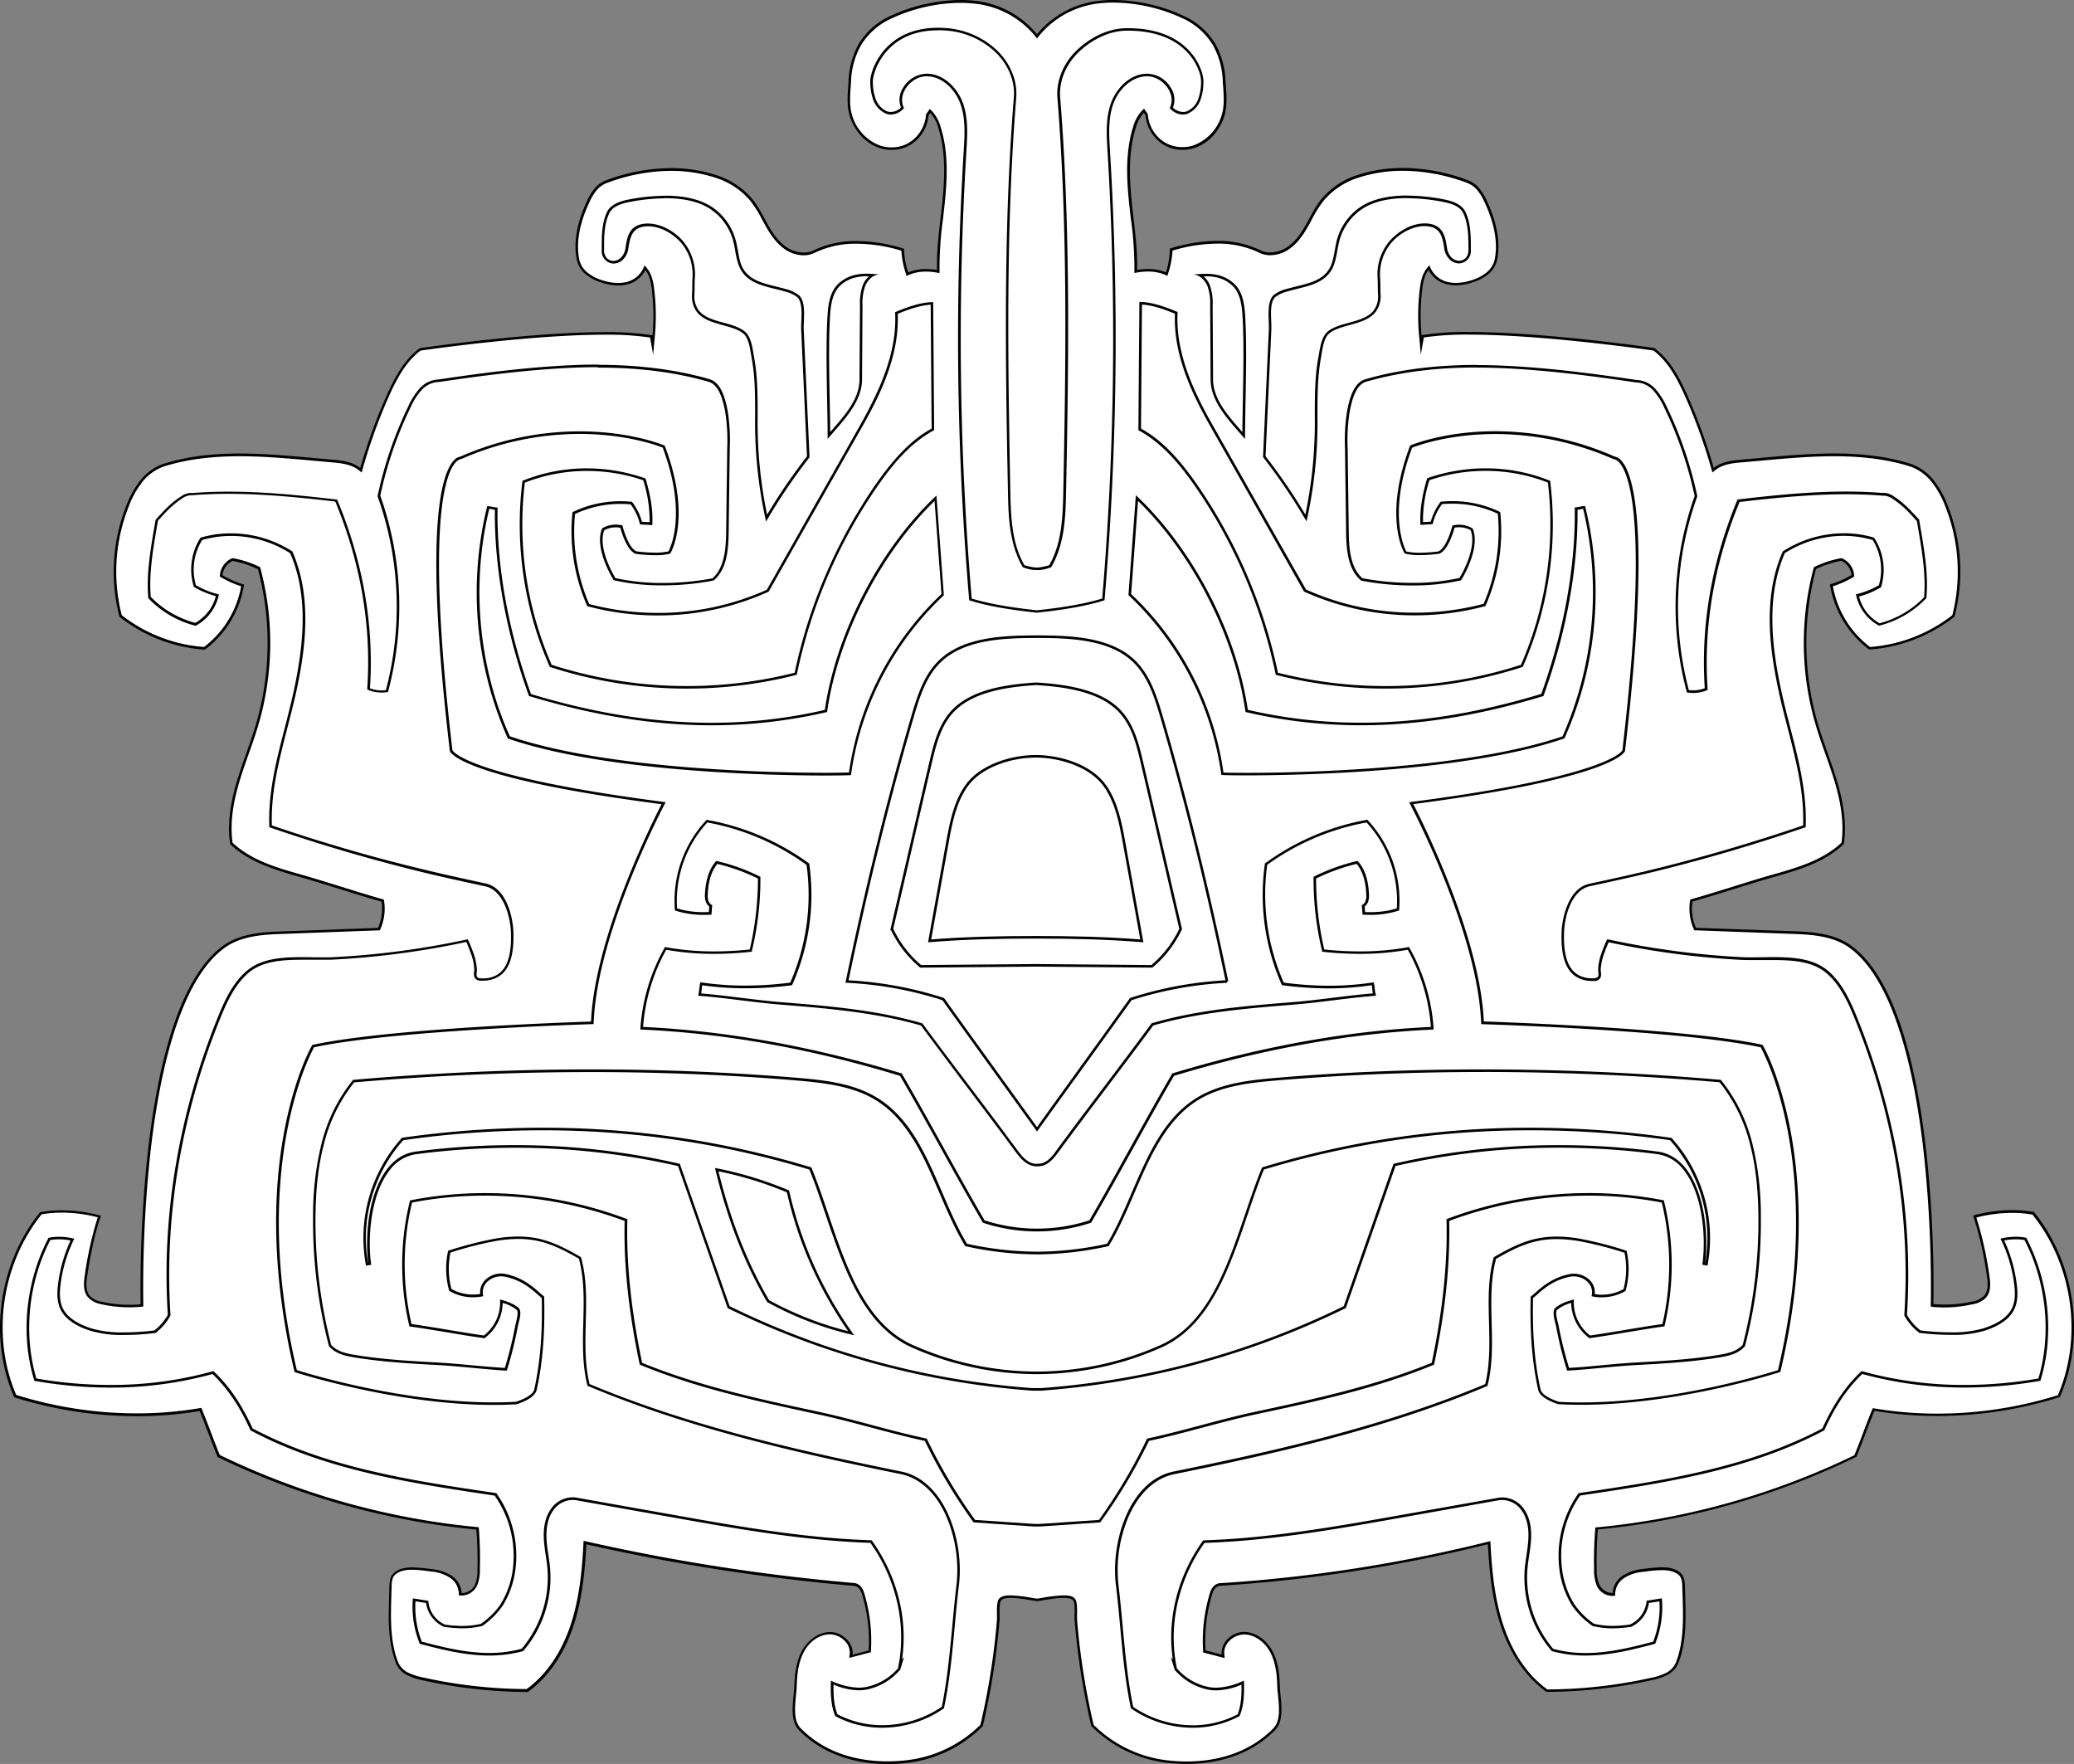 <svg id="Layer_1" data-name="Layer 1" xmlns="http://www.w3.org/2000/svg" viewBox="0 0 806.09 685.48">
  <rect x="0" y="0" width="806.09" height="685.48" fill="#808080" stroke="none"/>
  <defs>
    <style>
      .cls-1, .cls-3 {
        fill: #fff;
      }

      .cls-2 {
        fill: #010101;
      }

      .cls-3 {
        stroke: #010101;
        stroke-miterlimit: 10;
      }
    </style>
  </defs>
  <g id="contorno">
    <path class="cls-1" d="M356.08,763.13a64.55,64.55,0,0,1-8.95-.63,49,49,0,0,1-27.68-13.88A281.36,281.36,0,0,1,313.79,716c-.31-2.79-.59-5.64-.82-8.45,0-.42,0-1.12,0-1.94.06-2.79,0-5-.69-5.87s-2-1.15-4-1.15a51.74,51.74,0,0,0-7.83.9c-1,.16-1.85.31-2.49.38s-1.51-.22-2.49-.38a51.88,51.88,0,0,0-7.83-.9c-2.08,0-3.41.37-4.06,1.15s-.74,3.08-.68,5.88c0,.81,0,1.52,0,1.93-.23,2.8-.51,5.64-.83,8.45a278.86,278.86,0,0,1-5.65,32.63,49,49,0,0,1-27.68,13.88,64.77,64.77,0,0,1-8.95.63c-9.69,0-23.47-2.26-34-13-3-3-2.44-8.43-2-13.19.14-1.41.27-2.73.31-4,.11-3.91.55-9,2.89-13.19s6.45-7,10.5-7h.1a8.71,8.71,0,0,1,6.3,3,6.75,6.75,0,0,1,1.78,5.25l-.09.72.71-.18,3.13-.81,3.13-.81.36-.09,0-.37a62.71,62.71,0,0,0-2.64-22.2c-.61-2.07-1.86-3.33-3.43-3.45a777.75,777.75,0,0,1-104-16.16l-.58-.12,0,.59c-.49,9.59-1.47,20.82-4.92,31.35-2.53,7.74-7.62,18.43-17.49,25.55a189.59,189.59,0,0,1-40.34-4.48,24.2,24.2,0,0,1-6-1.91,8.65,8.65,0,0,1-4.19-4.27c-3.24-8.21-3-17.35-2.69-26.19,0-1.13.07-2.26.1-3.39,0-1.79.19-3.8,1.46-5,1.57-1.47,3.8-2.15,7-2.15a49,49,0,0,1,6,.51l1.28.16a16.62,16.62,0,0,1,7.51,2.43,8,8,0,0,1,3.77,6.38v.45l.45,0a3.25,3.25,0,0,0,.44,0,6.2,6.2,0,0,0,5.21-3.45,14.61,14.61,0,0,0,1.1-6.2,152.47,152.47,0,0,0-.43-15.56l0-.41-.41,0A292.75,292.75,0,0,1-20.16,643.93c-1.2-2.89-2.33-5.86-3.43-8.74s-2.28-6-3.51-8.94l-.15-.37-.39.07a148,148,0,0,1-24.55,2,157.5,157.5,0,0,1-47.06-7.26c-10-22.87-5.94-51.36,10-71.05a47.51,47.51,0,0,1,8.18-.7,56.81,56.81,0,0,1,14.55,2,137,137,0,0,0-5.22,23.24c-.43,2.78-.61,5.9,1.28,8a9,9,0,0,0,4.93,2.35,49.15,49.15,0,0,0,10.68,1.17c1.48,0,3-.07,4.45-.2l.47,0V585c0-1.13-2.55-113.41,31.57-138.73,6.3-4.68,14.54-5.36,21.76-5.62l38.77-1.44.12-.28a19.07,19.07,0,0,0,1.38-10.47l0-.32-.31-.09c-5.28-1.5-10.62-3.16-15.78-4.77S17,420,11.71,418.49c-9.18-2.6-19.57-5.55-26.94-12.62-1-6.79-.16-14.5,2.49-23.54,1.13-3.83,2.49-7.67,3.8-11.38s2.66-7.52,3.78-11.35a111.73,111.73,0,0,0,.76-60.45l-.06-.23-.21-.1a39.69,39.69,0,0,0-10-3.24l-.14,0-.14.05a7.4,7.4,0,0,0-4.23,5.95l0,.31.27.17a38.31,38.31,0,0,0,8.07,3.56,38.53,38.53,0,0,1-14.83,24.45,59.52,59.52,0,0,1-32.59-12.58,69,69,0,0,1,2.55-42.34,36.51,36.51,0,0,1,5.39-9.87,18.91,18.91,0,0,1,8.93-6.41c8.46-2.64,18.09-3.93,29.45-3.93,9.6,0,19.4.89,28.87,1.75,2.33.21,4.64.42,6.94.61,4,.35,7.82.84,10.69,3.14l.59.47.21-.72A216.73,216.73,0,0,1,45.58,232c3-6.77,6.67-13.65,12.56-18,2.56-.37,43.22-6.21,71.82-6.21a111.75,111.75,0,0,1,17.79,1.14l0,.06.23,0,.59,3.32.34-3.7a85,85,0,0,0-.27-18c-.32-2.54-.8-5.44-2.59-7.67l-.5-.63-.34.73a10.23,10.23,0,0,1-7.19,5.38,14,14,0,0,1-2.94.3,20.6,20.6,0,0,1-6.37-1.11,17.55,17.55,0,0,1-5.8-3,9.6,9.6,0,0,1-3.38-5.32c-1.34-6.61,0-14.3,4-22.83a19.69,19.69,0,0,1,2.7-4.47,10,10,0,0,1,4-3A72.26,72.26,0,0,1,155.64,144a56.23,56.23,0,0,1,17.43,2.67,29.94,29.94,0,0,1,13.67,9,45.85,45.85,0,0,1,4.86,7.7c.36.67.72,1.34,1.09,2,1.76,3.17,4,6.71,7.29,9.05a12.84,12.84,0,0,0,7.25,2.43,9.25,9.25,0,0,0,4.11-.93,36.89,36.89,0,0,1,16.54-3.55,61.62,61.62,0,0,1,17.83,2.84,32.1,32.1,0,0,0,1.66,9l.16.54.52-.23a17.18,17.18,0,0,1,6.8-1.27,24.12,24.12,0,0,1,4.11.36l.61.1,0-.61a139,139,0,0,1,1.35-19.92c.3-2.58.61-5.24.85-7.84.79-8.41,1.19-18.26-1.72-27.55a14.59,14.59,0,0,0-3.28-6.07l-.42-.42-1.06,1.53v.14a14.54,14.54,0,0,1-3.58,8.35,13.33,13.33,0,0,1-10.36,4.63,14.25,14.25,0,0,1-4.43-.69,18.15,18.15,0,0,1-11-11.37c-1.38-3.91-1.1-8-.8-12.26.05-.67.09-1.34.13-2a31.75,31.75,0,0,1,3.77-13.91,27.05,27.05,0,0,1,12.27-10.88,65.27,65.27,0,0,1,26.87-6.12,51.19,51.19,0,0,1,5.44.28,35.68,35.68,0,0,1,24,12.85l.39.49.39-.49a35.66,35.66,0,0,1,24-12.85,50.86,50.86,0,0,1,5.43-.28,65.27,65.27,0,0,1,26.88,6.12,27.1,27.1,0,0,1,12.27,10.88,31.61,31.61,0,0,1,3.76,13.91c0,.67.09,1.34.14,2,.3,4.29.58,8.35-.81,12.26a18.13,18.13,0,0,1-11.05,11.37,14.14,14.14,0,0,1-4.42.69,13.33,13.33,0,0,1-10.36-4.63,14.48,14.48,0,0,1-3.58-8.35v-.14l-1.06-1.53-.42.42a14.47,14.47,0,0,0-3.28,6.07c-2.91,9.29-2.51,19.14-1.72,27.55.24,2.6.55,5.27.85,7.85A140.23,140.23,0,0,1,336.27,183l0,.61.6-.1a24.33,24.33,0,0,1,4.12-.36,17.22,17.22,0,0,1,6.8,1.27l.51.23.17-.54a32.1,32.1,0,0,0,1.66-9,61.62,61.62,0,0,1,17.83-2.84,36.89,36.89,0,0,1,16.54,3.55,9.12,9.12,0,0,0,4.11.93,12.84,12.84,0,0,0,7.25-2.43c3.28-2.33,5.53-5.88,7.29-9.05.37-.66.73-1.33,1.09-2a45.85,45.85,0,0,1,4.86-7.7,29.89,29.89,0,0,1,13.67-9A56.23,56.23,0,0,1,440.18,144a72.3,72.3,0,0,1,25.33,4.83,10,10,0,0,1,4,3,20.06,20.06,0,0,1,2.7,4.47c4,8.54,5.36,16.22,4,22.83a9.52,9.52,0,0,1-3.37,5.32,17.55,17.55,0,0,1-5.8,3,20.6,20.6,0,0,1-6.37,1.11,14,14,0,0,1-2.94-.3,10.23,10.23,0,0,1-7.19-5.38l-.34-.73-.51.63c-1.78,2.23-2.26,5.13-2.58,7.67a85,85,0,0,0-.28,18l.34,3.64.6-3.3a111.3,111.3,0,0,1,18-1.18c28.6,0,69.26,5.84,71.82,6.21,5.89,4.4,9.51,11.27,12.56,18a219.15,219.15,0,0,1,10.23,28.21l.21.72.58-.47c2.87-2.3,6.7-2.79,10.7-3.14,2.3-.19,4.61-.4,6.94-.61,9.47-.86,19.27-1.75,28.86-1.75,11.36,0,21,1.29,29.46,3.93a19,19,0,0,1,8.93,6.41,36.63,36.63,0,0,1,5.39,9.87,69.11,69.11,0,0,1,2.55,42.34,59.52,59.52,0,0,1-32.59,12.58,38.53,38.53,0,0,1-14.83-24.45,38.53,38.53,0,0,0,8.07-3.56l.27-.17,0-.31a7.37,7.37,0,0,0-4.22-5.95l-.14-.05-.14,0a39.69,39.69,0,0,0-10,3.24l-.21.1-.06.23A111.73,111.73,0,0,0,601,359.6c1.13,3.83,2.48,7.65,3.79,11.35s2.67,7.55,3.79,11.38c2.66,9,3.48,16.74,2.5,23.54-7.37,7.07-17.76,10-26.94,12.62-5.29,1.5-10.63,3.17-15.8,4.78s-10.49,3.27-15.77,4.77l-.31.09-.05.32a19.26,19.26,0,0,0,1.38,10.47l.13.28,38.77,1.44c7.22.26,15.45.94,21.76,5.62,17.79,13.2,25.43,50.19,28.71,78.89A486.24,486.24,0,0,1,645.79,585v.47l.47,0c1.47.13,3,.2,4.45.2a49.15,49.15,0,0,0,10.68-1.17,9,9,0,0,0,4.92-2.35c1.9-2.1,1.71-5.22,1.29-8a137,137,0,0,0-5.22-23.24,56.74,56.74,0,0,1,14.54-2,47.43,47.43,0,0,1,8.18.7c15.92,19.69,19.92,48.18,10,71.05A157.5,157.5,0,0,1,648,628a148,148,0,0,1-24.55-2l-.39-.07-.15.37c-1.24,3-2.4,6-3.52,9s-2.23,5.84-3.42,8.73a292.75,292.75,0,0,1-100.16,28.13l-.42,0,0,.41a155.23,155.23,0,0,0-.44,15.56,14.77,14.77,0,0,0,1.11,6.2,6.2,6.2,0,0,0,5.21,3.45,3.25,3.25,0,0,0,.44,0l.45,0v-.45a8,8,0,0,1,3.77-6.38,16.62,16.62,0,0,1,7.51-2.43l1.28-.16a48.72,48.72,0,0,1,6-.51c3.22,0,5.45.68,7,2.15,1.26,1.18,1.42,3.2,1.46,5,0,1.13.06,2.26.1,3.39.27,8.84.54,18-2.7,26.19a8.58,8.58,0,0,1-4.18,4.27,24.2,24.2,0,0,1-6,1.91,189.51,189.51,0,0,1-40.34,4.48c-9.87-7.12-15-17.81-17.5-25.55-3.45-10.52-4.42-21.76-4.91-31.35l0-.61-.58.15a585.44,585.44,0,0,1-104,16.14c-1.55.11-2.83,1.4-3.44,3.46a62.71,62.71,0,0,0-2.64,22.2l0,.37.35.09,3.12.81,3.15.81.7.18-.08-.72a6.71,6.71,0,0,1,1.78-5.25,8.69,8.69,0,0,1,6.3-3h.1c4,0,8.17,2.74,10.5,7s2.77,9.28,2.89,13.19c0,1.22.17,2.54.31,4,.46,4.77,1,10.17-2,13.19C379.55,760.87,365.77,763.13,356.08,763.13Z" transform="translate(105.14 -78.15)"/>
    <path class="cls-2" d="M327.73,78.15v1a64.93,64.93,0,0,1,26.67,6.07,26.5,26.5,0,0,1,12,10.68,31,31,0,0,1,3.71,13.68c0,.68.08,1.35.13,2,.29,4.24.57,8.24-.78,12a17.85,17.85,0,0,1-10.73,11.06,13.53,13.53,0,0,1-4.27.67,12.82,12.82,0,0,1-10-4.44,14.08,14.08,0,0,1-3.47-8.08l0-.27-.16-.22-.15-.22-.49-.71-.68-1-.84.83a15,15,0,0,0-3.41,6.28c-2.94,9.37-2.53,19.29-1.74,27.75.24,2.6.55,5.27.85,7.85A139.55,139.55,0,0,1,335.77,183l0,1.23,1.21-.21a23.27,23.27,0,0,1,4-.35,16.57,16.57,0,0,1,6.6,1.23l1,.45.33-1.07a34,34,0,0,0,1.67-8.74,61.09,61.09,0,0,1,17.34-2.71,36.52,36.52,0,0,1,16.32,3.5,9.66,9.66,0,0,0,4.33,1,13.21,13.21,0,0,0,7.54-2.52c3.36-2.4,5.65-6,7.44-9.22.37-.66.73-1.33,1.09-2a44.51,44.51,0,0,1,4.81-7.62,29.3,29.3,0,0,1,13.44-8.8,55.46,55.46,0,0,1,17.27-2.65,71.74,71.74,0,0,1,25.15,4.8,9.36,9.36,0,0,1,3.83,2.88,19.3,19.3,0,0,1,2.64,4.36c4,8.44,5.3,16,4,22.52a9.12,9.12,0,0,1-3.21,5,16.77,16.77,0,0,1-5.64,2.92,19.84,19.84,0,0,1-6.21,1.09,13.15,13.15,0,0,1-2.84-.29,9.76,9.76,0,0,1-6.84-5.1l-.67-1.47-1,1.27c-1.77,2.22-2.34,5.12-2.68,7.92a84.63,84.63,0,0,0-.28,18.14l.67,7.39,1.19-6.66a113.77,113.77,0,0,1,17.61-1.11c28.17,0,68.09,5.68,71.62,6.19,5.74,4.33,9.3,11.09,12.3,17.77A216.05,216.05,0,0,1,560,260.31l.42,1.44,1.17-.94c2.76-2.21,6.5-2.69,10.42-3,2.3-.19,4.62-.4,6.94-.61,9.47-.86,19.25-1.75,28.82-1.75,11.31,0,20.9,1.28,29.31,3.91a18.45,18.45,0,0,1,8.69,6.24,36,36,0,0,1,5.31,9.74,68.59,68.59,0,0,1,2.58,41.87,59,59,0,0,1-32,12.36,38.06,38.06,0,0,1-14.41-23.6,37.62,37.62,0,0,0,7.77-3.47l.54-.34-.08-.63a7.85,7.85,0,0,0-4.53-6.35l-.27-.11-.28,0a39.78,39.78,0,0,0-10.11,3.28l-.42.19-.13.46a112.32,112.32,0,0,0,.77,60.72c1.13,3.85,2.48,7.68,3.79,11.38s2.66,7.53,3.78,11.35c2.62,8.9,3.44,16.48,2.51,23.16-7.27,6.9-17.54,9.81-26.6,12.38-5.3,1.5-10.65,3.17-15.81,4.78s-10.49,3.27-15.76,4.77l-.63.18-.09.64a19.57,19.57,0,0,0,1.42,10.74l.25.57.62,0,37.09,1.38,1.37.05c7.15.26,15.29.93,21.49,5.53,17.64,13.09,25.24,49.92,28.5,78.51A485.46,485.46,0,0,1,645.29,585l0,.94.93.09c1.49.13,3,.2,4.5.2A50,50,0,0,0,661.48,585a9.4,9.4,0,0,0,5.2-2.51c2-2.25,1.85-5.51,1.4-8.41A138.68,138.68,0,0,0,663,551.29a56.17,56.17,0,0,1,13.91-1.81,47.31,47.31,0,0,1,7.9.66c15.66,19.48,19.61,47.57,9.88,70.18A157,157,0,0,1,648,627.49a146,146,0,0,1-24.47-2l-.78-.13-.31.74c-1.23,3-2.39,6-3.51,9s-2.18,5.72-3.35,8.56a292.42,292.42,0,0,1-99.82,28l-.83.08-.07.83c-.41,5.17-.55,10.42-.44,15.61a15.07,15.07,0,0,0,1.16,6.41,6.73,6.73,0,0,0,5.66,3.73,4,4,0,0,0,.49,0l.9-.09v-.9a7.52,7.52,0,0,1,3.55-6,16.06,16.06,0,0,1,7.29-2.35l1.28-.16a48.25,48.25,0,0,1,6-.51c3.09,0,5.21.64,6.68,2,1.12,1,1.26,2.94,1.3,4.63,0,1.13.06,2.26.1,3.4.26,8.78.54,17.87-2.66,26a8.06,8.06,0,0,1-3.95,4,23.8,23.8,0,0,1-5.9,1.87,188.82,188.82,0,0,1-40.07,4.47c-9.67-7-14.68-17.57-17.18-25.2-3.43-10.48-4.4-21.67-4.89-31.23l-.07-1.2-1.17.28A585.34,585.34,0,0,1,369,693.39c-1.76.12-3.21,1.54-3.88,3.81a63.44,63.44,0,0,0-2.66,22.38l0,.72.71.18,3.12.81,3.15.82,1.41.35L370.7,721a6.28,6.28,0,0,1,1.66-4.86,8.33,8.33,0,0,1,5.93-2.83h.1c3.86,0,7.82,2.64,10.06,6.72s2.72,9.1,2.83,13c0,1.23.17,2.56.31,4,.45,4.65,1,9.93-1.84,12.79-10.44,10.62-24.07,12.85-33.67,12.85a65.21,65.21,0,0,1-8.88-.62,48.49,48.49,0,0,1-27.3-13.64,282.52,282.52,0,0,1-5.61-32.43c-.31-2.8-.59-5.64-.82-8.44,0-.39,0-1.12,0-1.88.06-3,0-5.2-.8-6.21s-2.17-1.33-4.44-1.33a52.49,52.49,0,0,0-7.91.9c-1,.16-1.79.3-2.41.38-.62-.08-1.46-.22-2.41-.38a52.49,52.49,0,0,0-7.91-.9c-2.27,0-3.68.42-4.44,1.33s-.87,3.21-.8,6.21c0,.76,0,1.49,0,1.88-.23,2.8-.51,5.64-.82,8.44a280.4,280.4,0,0,1-5.62,32.43A48.43,48.43,0,0,1,248.62,762a65.21,65.21,0,0,1-8.88.62c-9.6,0-23.24-2.23-33.67-12.85-2.81-2.86-2.29-8.14-1.84-12.79.14-1.42.27-2.75.31-4,.11-3.86.54-8.82,2.82-13s6.2-6.72,10.07-6.72h.1a8.29,8.29,0,0,1,5.92,2.83,6.25,6.25,0,0,1,1.67,4.86l-.18,1.44,1.41-.35,3.15-.82,3.12-.81.7-.18.05-.72a63.44,63.44,0,0,0-2.66-22.38c-.67-2.24-2.11-3.67-3.87-3.81a776.88,776.88,0,0,1-104-16.14l-1.16-.26-.06,1.18c-.49,9.56-1.46,20.75-4.89,31.23-2.5,7.63-7.51,18.16-17.19,25.2a188.8,188.8,0,0,1-40.06-4.47,23.8,23.8,0,0,1-5.9-1.87,8.06,8.06,0,0,1-3.95-4c-3.2-8.11-2.93-17.2-2.66-26,0-1.14.07-2.27.1-3.4,0-1.69.18-3.58,1.3-4.63,1.47-1.38,3.59-2,6.67-2a48.25,48.25,0,0,1,6,.51l1.28.16a16.1,16.1,0,0,1,7.29,2.35,7.52,7.52,0,0,1,3.55,6v.9l.9.09a3.91,3.91,0,0,0,.49,0,6.73,6.73,0,0,0,5.66-3.73,15.06,15.06,0,0,0,1.15-6.41A153.37,153.37,0,0,0,81,672.47l-.07-.83-.83-.08a292.42,292.42,0,0,1-99.82-28c-1.17-2.84-2.28-5.74-3.35-8.56s-2.28-6-3.51-9l-.31-.74-.79.13a145.84,145.84,0,0,1-24.46,2,157,157,0,0,1-46.7-7.17c-9.72-22.61-5.77-50.7,9.88-70.18a47.52,47.52,0,0,1,7.91-.66,56,56,0,0,1,13.9,1.81,140.77,140.77,0,0,0-5.07,22.81c-.44,2.9-.62,6.16,1.41,8.41A9.4,9.4,0,0,0-65.67,585a50.1,50.1,0,0,0,10.79,1.18c1.49,0,3-.07,4.5-.2l.93-.09,0-.94a489,489,0,0,1,2.87-59.79c3.26-28.59,10.86-65.42,28.5-78.51,6.2-4.6,14.34-5.27,21.49-5.53l38.45-1.43.63,0,.25-.57a19.57,19.57,0,0,0,1.42-10.74l-.09-.64-.63-.18c-5.27-1.5-10.6-3.16-15.76-4.77S17.14,419.51,11.84,418c-9.07-2.57-19.33-5.48-26.6-12.38-.93-6.68-.11-14.26,2.5-23.16,1.12-3.82,2.48-7.65,3.79-11.35s2.66-7.53,3.79-11.38A112.22,112.22,0,0,0-3.92,299l-.12-.46-.43-.19a39.59,39.59,0,0,0-10.1-3.28l-.28,0-.27.11a7.85,7.85,0,0,0-4.53,6.35l-.08.63.54.34a37.62,37.62,0,0,0,7.77,3.47,38,38,0,0,1-14.41,23.6,59,59,0,0,1-32-12.36,68.52,68.52,0,0,1,2.58-41.87,36,36,0,0,1,5.31-9.74,18.42,18.42,0,0,1,8.68-6.24c8.42-2.63,18-3.91,29.31-3.91,9.57,0,19.36.89,28.83,1.75,2.32.21,4.64.42,6.94.61,3.91.34,7.66.82,10.42,3l1.17.94.42-1.44A216.05,216.05,0,0,1,46,232.17c3-6.68,6.56-13.44,12.3-17.77,3.53-.51,43.45-6.19,71.62-6.19a113.77,113.77,0,0,1,17.61,1.11l1.18,6.66.68-7.39a85.28,85.28,0,0,0-.28-18.14c-.34-2.8-.91-5.7-2.69-7.92l-1-1.27-.68,1.47a9.72,9.72,0,0,1-6.84,5.1,13,13,0,0,1-2.83.29,20,20,0,0,1-6.22-1.09,16.81,16.81,0,0,1-5.63-2.92,9.12,9.12,0,0,1-3.21-5c-1.32-6.51,0-14.08,4-22.52a19.67,19.67,0,0,1,2.63-4.36,9.45,9.45,0,0,1,3.84-2.88,71.74,71.74,0,0,1,25.15-4.8,55.5,55.5,0,0,1,17.27,2.65,29.36,29.36,0,0,1,13.44,8.8,44.51,44.51,0,0,1,4.81,7.62c.36.67.72,1.34,1.09,2,1.79,3.22,4.08,6.82,7.44,9.22a13.19,13.19,0,0,0,7.54,2.52,9.66,9.66,0,0,0,4.33-1,36.46,36.46,0,0,1,16.32-3.5,61.09,61.09,0,0,1,17.34,2.71,33.59,33.59,0,0,0,1.67,8.74l.33,1.07,1-.45a16.53,16.53,0,0,1,6.6-1.23,23.27,23.27,0,0,1,4,.35l1.21.21,0-1.23a139.55,139.55,0,0,1,1.35-19.84c.3-2.58.61-5.25.85-7.85.79-8.46,1.2-18.38-1.74-27.75a15.07,15.07,0,0,0-3.41-6.28l-.85-.83-.67,1-.49.71-.16.22-.15.22,0,.27a14.08,14.08,0,0,1-3.47,8.08,12.82,12.82,0,0,1-10,4.44,13.53,13.53,0,0,1-4.27-.67,17.87,17.87,0,0,1-10.74-11.06c-1.34-3.81-1.07-7.81-.77-12,.05-.68.09-1.35.13-2a31,31,0,0,1,3.71-13.68,26.5,26.5,0,0,1,12-10.68,64.92,64.92,0,0,1,26.66-6.07,52.86,52.86,0,0,1,5.39.27A35.19,35.19,0,0,1,297.13,92.1l.78,1,.78-1a35.17,35.17,0,0,1,23.66-12.68,52.8,52.8,0,0,1,5.38-.27v-1m0,0a52.84,52.84,0,0,0-5.49.28,36.25,36.25,0,0,0-24.33,13h0a36.25,36.25,0,0,0-24.33-13,53,53,0,0,0-5.5-.28A66.25,66.25,0,0,0,241,84.31,27.47,27.47,0,0,0,228.51,95.4a32.25,32.25,0,0,0-3.84,14.13c-.29,4.91-.94,9.83.7,14.47,1.88,5.3,6,9.92,11.37,11.67a14.48,14.48,0,0,0,4.58.72,13.85,13.85,0,0,0,10.75-4.81,15.14,15.14,0,0,0,3.69-8.63l.64-.93a13.75,13.75,0,0,1,3.15,5.86c2.75,8.78,2.56,18.2,1.7,27.35s-2.47,18.63-2.2,27.82a25.32,25.32,0,0,0-4.2-.36,17.55,17.55,0,0,0-7,1.32,30.49,30.49,0,0,1-1.63-9.19,63,63,0,0,0-18.34-3,37.59,37.59,0,0,0-16.76,3.6,8.65,8.65,0,0,1-3.89.88,12.22,12.22,0,0,1-7-2.34c-3.12-2.22-5.28-5.53-7.14-8.88s-3.54-6.85-6-9.78a30.38,30.38,0,0,0-13.9-9.11,56.32,56.32,0,0,0-17.58-2.7,72.4,72.4,0,0,0-25.51,4.86,10.56,10.56,0,0,0-4.25,3.18,21,21,0,0,0-2.77,4.57c-3.38,7.21-5.64,15.35-4,23.15a10.13,10.13,0,0,0,3.55,5.6,18,18,0,0,0,6,3.1,21.15,21.15,0,0,0,6.53,1.14,14.13,14.13,0,0,0,3-.31,10.76,10.76,0,0,0,7.54-5.66c1.66,2.06,2.16,4.8,2.48,7.42a84.64,84.64,0,0,1,.28,17.93s-.05,0-.09,0h-.08s-.08,0-.09-.05a112.09,112.09,0,0,0-18.22-1.2c-29.77,0-72,6.24-72,6.24-6.06,4.47-9.73,11.43-12.82,18.31A216.31,216.31,0,0,0,34.87,260c-3-2.42-7.11-2.91-11-3.24-11.78-1-23.9-2.37-35.85-2.37-10.09,0-20.06,1-29.6,4A19.49,19.49,0,0,0-50.72,265a37.32,37.32,0,0,0-5.46,10,69.37,69.37,0,0,0-2.53,42.82,60.07,60.07,0,0,0,33.18,12.8,39.13,39.13,0,0,0,15.24-25.3,38.72,38.72,0,0,1-8.37-3.64,6.89,6.89,0,0,1,3.92-5.55,39.52,39.52,0,0,1,9.86,3.21,112,112,0,0,1-.76,60.18c-2.25,7.66-5.33,15.06-7.58,22.73s-3.66,16-2.48,23.92C-8.41,413.18,1.79,416.2,11.57,419c10.57,3,21,6.55,31.57,9.55a18.71,18.71,0,0,1-1.34,10.19L3.34,440.14c-7.79.29-15.78,1.08-22,5.72C-53.42,471.62-50.47,585-50.47,585c-1.47.13-2.94.2-4.41.2a49.45,49.45,0,0,1-10.57-1.15,8.6,8.6,0,0,1-4.67-2.21c-1.77-2-1.56-5-1.16-7.59,1.22-7.92,2.73-16.08,5.38-23.65a57.67,57.67,0,0,0-15.2-2.12,47.74,47.74,0,0,0-8.45.74c-16,19.67-20.26,48.7-10.07,71.92a158.7,158.7,0,0,0,47.43,7.35,147.34,147.34,0,0,0,24.63-2c2.46,5.92,4.56,11.94,7,17.86A293.77,293.77,0,0,0,80,672.55a151.3,151.3,0,0,1,.43,15.5,14.17,14.17,0,0,1-1,6,5.76,5.76,0,0,1-4.76,3.17l-.39,0a8.55,8.55,0,0,0-4-6.79,17.45,17.45,0,0,0-7.73-2.52,63.82,63.82,0,0,0-7.38-.67c-2.8,0-5.45.51-7.35,2.29-1.4,1.3-1.58,3.43-1.62,5.34-.24,10-1.06,20.41,2.63,29.77a9.1,9.1,0,0,0,4.42,4.53,24.71,24.71,0,0,0,6.14,2,190.07,190.07,0,0,0,40.55,4.49h.06c8.66-6.2,14.49-15.77,17.81-25.89s4.39-20.85,4.94-31.49a778.13,778.13,0,0,0,104.1,16.16c1.57.13,2.54,1.6,3,3.11a62.19,62.19,0,0,1,2.62,22l-6.26,1.63c.56-4.59-4-8.76-8.57-8.81h-.11c-4.58,0-8.73,3.22-10.94,7.23s-2.81,8.8-3,13.42c-.17,5.39-2.22,13.4,1.82,17.5,9.13,9.29,21.7,13.15,34.38,13.15a66.26,66.26,0,0,0,9-.63,49.55,49.55,0,0,0,28.06-14.13,280.78,280.78,0,0,0,5.7-32.82c.32-2.82.59-5.64.83-8.47.12-1.53-.38-6.41.57-7.53.6-.72,2-1,3.67-1,3.44,0,8.17,1,10.32,1.28,2.15-.24,6.88-1.28,10.32-1.28,1.69,0,3.07.25,3.67,1,.94,1.12.45,6,.57,7.53q.34,4.24.83,8.47A280.76,280.76,0,0,0,319,748.87,49.61,49.61,0,0,0,347.06,763a66.26,66.26,0,0,0,9,.63c12.68,0,25.25-3.86,34.38-13.15,4-4.1,2-12.11,1.82-17.5-.14-4.62-.72-9.37-2.95-13.42s-6.36-7.23-10.94-7.23h-.11c-4.62,0-9.13,4.22-8.57,8.81-1.85-.47-4.42-1.16-6.26-1.63a62.19,62.19,0,0,1,2.62-22c.44-1.51,1.42-3,3-3.11a586,586,0,0,0,104.1-16.16c.55,10.64,1.62,21.36,4.94,31.49s9.15,19.69,17.81,25.89H496a190.14,190.14,0,0,0,40.55-4.49,24.71,24.71,0,0,0,6.14-2,9.14,9.14,0,0,0,4.42-4.53c3.69-9.36,2.87-19.72,2.63-29.77-.05-1.91-.22-4-1.62-5.34-1.9-1.78-4.55-2.29-7.36-2.29a63.84,63.84,0,0,0-7.37.67,17.45,17.45,0,0,0-7.73,2.52,8.55,8.55,0,0,0-4,6.79l-.39,0a5.75,5.75,0,0,1-4.76-3.17,14.33,14.33,0,0,1-1.06-6,154.21,154.21,0,0,1,.44-15.5,293.77,293.77,0,0,0,100.5-28.25c2.45-5.92,4.55-11.94,7-17.86a147.25,147.25,0,0,0,24.63,2,158.7,158.7,0,0,0,47.43-7.35c10.19-23.22,5.93-52.25-10.07-71.92a47.74,47.74,0,0,0-8.45-.74,57.67,57.67,0,0,0-15.2,2.12,133.46,133.46,0,0,1,5.37,23.65c.41,2.62.62,5.63-1.16,7.59a8.54,8.54,0,0,1-4.66,2.21,49.45,49.45,0,0,1-10.57,1.15c-1.47,0-2.94-.07-4.41-.2,0,0,3-113.38-31.77-139.14-6.26-4.64-14.25-5.43-22-5.72L554,438.71a18.71,18.71,0,0,1-1.34-10.19c10.57-3,21-6.55,31.57-9.55,9.77-2.77,20-5.79,27.27-12.86,1.17-7.9-.24-16.26-2.49-23.92s-5.32-15.07-7.58-22.73a112,112,0,0,1-.75-60.18,39.45,39.45,0,0,1,9.85-3.21,6.9,6.9,0,0,1,3.93,5.55,38.72,38.72,0,0,1-8.37,3.64,39.13,39.13,0,0,0,15.24,25.3,60.09,60.09,0,0,0,33.18-12.8A69.37,69.37,0,0,0,652,274.94a37.08,37.08,0,0,0-5.47-10,19.46,19.46,0,0,0-9.16-6.57c-9.54-3-19.51-4-29.61-4-11.94,0-24.06,1.36-35.84,2.37-3.86.33-7.95.82-11,3.24a217.82,217.82,0,0,0-10.26-28.27c-3.08-6.88-6.75-13.84-12.82-18.31,0,0-42.24-6.24-72-6.24a112.3,112.3,0,0,0-18.23,1.2s0,.05-.08.05h-.08s-.08,0-.09,0a84.64,84.64,0,0,1,.28-17.93c.32-2.62.82-5.36,2.47-7.42a10.8,10.8,0,0,0,7.55,5.66,14.13,14.13,0,0,0,3,.31,21.08,21.08,0,0,0,6.52-1.14,18,18,0,0,0,6-3.1,10.13,10.13,0,0,0,3.55-5.6c1.59-7.8-.67-15.94-4.06-23.15a20.64,20.64,0,0,0-2.77-4.57,10.46,10.46,0,0,0-4.24-3.18,72.44,72.44,0,0,0-25.51-4.86,56.32,56.32,0,0,0-17.58,2.7,30.33,30.33,0,0,0-13.9,9.11c-2.47,2.93-4.14,6.43-6,9.78s-4,6.66-7.14,8.88a12.22,12.22,0,0,1-7,2.34,8.65,8.65,0,0,1-3.89-.88,37.62,37.62,0,0,0-16.76-3.6,63,63,0,0,0-18.34,3A30.49,30.49,0,0,1,348,184a17.58,17.58,0,0,0-7-1.32,25.32,25.32,0,0,0-4.2.36c.27-9.19-1.35-18.66-2.21-27.82s-1.05-18.57,1.71-27.35a13.75,13.75,0,0,1,3.15-5.86l.64.93a15,15,0,0,0,3.69,8.63,13.85,13.85,0,0,0,10.75,4.81,14.48,14.48,0,0,0,4.58-.72c5.34-1.75,9.49-6.37,11.37-11.67,1.64-4.64,1-9.56.69-14.47a32.11,32.11,0,0,0-3.83-14.13,27.57,27.57,0,0,0-12.49-11.09,66.29,66.29,0,0,0-27.09-6.16Z" transform="translate(105.14 -78.15)"/>
  </g>
  <g id="azulGrandeIzq">
    <path class="cls-1" d="M237.74,749.05a37.78,37.78,0,0,1-17.85-4.38c-1.63-4-1.71-8.56-1.6-12.67a25.61,25.61,0,0,0,10.31,2.48,15.25,15.25,0,0,0,3.36-.35,22.54,22.54,0,0,0,12.24-7.31l.08-.1,0-.12c3.55-16.61-.38-34.53-10.78-49.18l-.15-.2h-.24c-26-.85-52.15-5.5-77.39-10L119.1,660.7a9.51,9.51,0,0,0-9.79,4.29c-1.94,2.81-2.81,6.56-2.58,11.15a62.26,62.26,0,0,0,.75,6.46c.23,1.57.48,3.2.63,4.79a43.49,43.49,0,0,1-10.25,31.94A48.52,48.52,0,0,1,85,721c-9.44,0-18.93-2.47-26.59-4.49a37.72,37.72,0,0,1-2.53-16.67l2.46.39,2.56.39a11.55,11.55,0,0,0,6.72,9.28l.06,0h.07a47,47,0,0,0,6.8.53,31.05,31.05,0,0,0,7.39-.84l.09,0,.09-.06a30.67,30.67,0,0,0,7.81-7.81,34.33,34.33,0,0,0,4.85-14.2A41.43,41.43,0,0,0,87.55,659l-.13-.17-.21,0c-32.13-4.76-65.36-9.68-94.59-25.21-4.33-9.46-8.9-16.21-14.79-21.89l-.21-.19-.27.07a148.4,148.4,0,0,1-39.62,5.25,169.81,169.81,0,0,1-29.11-2.57c-5.31-17.52-3.27-37.92,5.46-54.69a19.4,19.4,0,0,1,3.69-.33,24,24,0,0,1,5.26.58,56.37,56.37,0,0,0-5.09,17.35c-.4,3.1-.61,7.08,1.32,10.34,2.34,4,7.29,6.16,11,7.32A43.1,43.1,0,0,0-57,596.42a95.54,95.54,0,0,0,12-.75l.14,0,.12-.09a20.63,20.63,0,0,0,5.37-6.22l.07-.12v-.14C-41.85,550.91-35.14,511-20,473.62c2.46-6.07,5.54-12.94,10.88-17.62C-4,451.53,3,450.61,12,450.61c1.45,0,2.9,0,4.33,0s2.84,0,4.23,0c1.77,0,3.21,0,4.54-.1a326.88,326.88,0,0,0,51.29-6.88,51.09,51.09,0,0,1,2.1,5.17,21.18,21.18,0,0,1,1.24,6,6.16,6.16,0,0,1-.07.88,4.47,4.47,0,0,0,.06,1.94c.38,1,1.4,1,2.08,1.08h.15c.28,0,.57,0,.85,0a11,11,0,0,0,5.32-1.36c4.24-2.36,6.14-8,5.81-17.13-.21-5.6-2.63-16.62-10.35-18.29-8.79-1.88-18.15-3.92-27.54-6.27-18.19-4.54-36.42-9.9-54.17-15.93L0,399.26C-.45,386.14,2.69,373.94,6,361c1.19-4.6,2.41-9.36,3.45-14.13,3.43-15.8,6.37-36.21-1.37-54L8,292.78l-.13-.08a43.47,43.47,0,0,0-23.21-6.79,41.11,41.11,0,0,0-11.41,1.6l-.17.05-.11.15a22.25,22.25,0,0,0-2.45,18l.05.19.17.1a32.64,32.64,0,0,0,8.57,3.47,17.06,17.06,0,0,1-8.52,11.3A38,38,0,0,1-47,310.36c-.81-8.9.79-18.25,2.33-27.28l.47-2.76.42-.46c3-3.26,5.3-5.83,9-8.22a7.22,7.22,0,0,1,3.71-1.49,3.53,3.53,0,0,1,.56.05h.12c4.46-.37,9.22-.55,14.14-.55,14.39,0,29.12,1.57,41.83,3.06,10,24,14.21,48.51,12.6,72.83l0,.37.35.13a13.33,13.33,0,0,0,4.69.86,12.9,12.9,0,0,0,1.76-.12l.32-.05.09-.32a128,128,0,0,0-3.21-75.5,151.82,151.82,0,0,1,11.8-34.48,26.7,26.7,0,0,1,4.37-6.89,9.9,9.9,0,0,1,6.92-3.32h.14c15.94-2.35,34.69-4.86,52.89-5.59,3.07-.12,6.1-.18,9-.18,16.1,0,30.22,1.81,43.17,5.53,4.18,1.21,5.78,6.76,6.8,12a71.25,71.25,0,0,1,.79,14.43l-.41,32.15c-.09,6.8-.6,14.39-5.57,18.7a105.24,105.24,0,0,1-19.71,1.85,83.12,83.12,0,0,1-18.6-2c-.91-1.5-7.26-12.36-4.4-19.38a10.08,10.08,0,0,1,4.91-1.28,10.21,10.21,0,0,1,2.13.23c.43,1.62,2.59,9.05,5.85,10.14a55.34,55.34,0,0,0,7.29.52,22.68,22.68,0,0,0,5.31-.51l.2,0,.11-.18c.32-.56,7.84-14-2.21-40.75l-.07-.2-.2-.09c-.13,0-13-5.36-32.58-5.36a115.12,115.12,0,0,0-46.14,9.81,3.88,3.88,0,0,0-2.44,1.51c-4.78,5.37-11.3,27.09-1.29,112.17v.07l0,.07c.18.42,5.45,10.39,82.56,20.36-3.09,6-26.46,52-27.71,85.36-6.52.2-78.49,2.57-108.27,8.95l-.21.05-.11.19c-.26.45-25.65,45.9-6.78,125.81l.07.28.26.08c.39.13,39.15,12.58,76.59,12.58,3,0,5.91-.07,8.72-.23h.06l0,0c.28-.08,6.82-2,7.53-5.24,2.3-10.36,3.23-21.66,2.91-35.57v-.23l-.18-.15c-.5-.4-1-.86-1.56-1.34-2.74-2.41-6.5-5.71-13-7.06a7.81,7.81,0,0,0-1.54-.15,8.58,8.58,0,0,0-5.25,1.84,6.25,6.25,0,0,0-2.32,6,19,19,0,0,1-3.34.31,17.77,17.77,0,0,1-8.82-2.33,31.47,31.47,0,0,1-.4-14.87A142.26,142.26,0,0,1,86.84,560a51.82,51.82,0,0,1,9.38-.92,37.08,37.08,0,0,1,7.89.82c5.41,1.19,10.39,3.67,16.17,7,2.22,8.11,2,16.7,1.78,25-.21,8-.43,16.19,1.49,24.09l.06.24.23.1c40.09,16.83,83.61,26.42,121.25,34.09,7.53,1.53,13.91,7.43,18,16.62a53.6,53.6,0,0,1,4,26.94c-.64,5.25-1.15,10.71-1.63,16-1,10.54-2,21.43-4.14,31.67A41.86,41.86,0,0,1,237.74,749.05Z" transform="translate(105.14 -78.15)"/>
    <path class="cls-2" d="M127.27,221c16,0,30.12,1.8,43,5.51,3.92,1.13,5.46,6.52,6.45,11.65a71.7,71.7,0,0,1,.78,14.34v.4l-.41,31.75c-.09,6.63-.58,14-5.3,18.24a105.9,105.9,0,0,1-19.48,1.81,82.8,82.8,0,0,1-18.28-1.91c-1.18-2-6.84-12-4.32-18.59a9.61,9.61,0,0,1,4.51-1.13,9.92,9.92,0,0,1,1.72.16c.62,2.22,2.76,9.07,6.1,10.18l.08,0,.09,0a59,59,0,0,0,7.28.5,23.18,23.18,0,0,0,5.43-.52l.41-.11.21-.36c.33-.57,8-14.16-2.17-41.18l-.15-.4-.4-.17c-.52-.22-13.11-5.4-32.77-5.4a115.53,115.53,0,0,0-46.26,9.82,4.43,4.43,0,0,0-2.7,1.67c-4.83,5.43-11.44,27.28-1.41,112.56l0,.15.06.13c.48,1.08,6.85,10.76,82.25,20.57-4.12,8-26,52.06-27.42,84.46-8.91.29-78.66,2.69-107.89,9l-.44.09-.22.39c-.26.46-6.57,11.59-10.61,32.79-6.75,35.35-1.66,70.29,3.79,93.38l.13.55.53.17c.39.13,39.22,12.6,76.74,12.6,3,0,5.93-.08,8.75-.23h.11l.11,0c.73-.21,7.11-2.16,7.88-5.61,2.31-10.4,3.24-21.74,2.92-35.69V582l-.36-.29c-.48-.39-1-.84-1.54-1.32-2.79-2.45-6.6-5.81-13.24-7.18a8.07,8.07,0,0,0-1.64-.16A9.06,9.06,0,0,0,84.07,575a6.8,6.8,0,0,0-2.58,6,18.68,18.68,0,0,1-2.77.22,17.39,17.39,0,0,1-8.4-2.16,30.84,30.84,0,0,1-.38-14.15,139.11,139.11,0,0,1,17-4.39,51.72,51.72,0,0,1,9.29-.91,36,36,0,0,1,7.78.81c5.3,1.16,10.18,3.59,15.85,6.87,2.15,8,1.93,16.46,1.71,24.67-.21,8-.43,16.26,1.5,24.22l.12.49.47.19C163.78,633.72,207.32,643.31,245,651c7.37,1.5,13.62,7.3,17.62,16.33a53,53,0,0,1,4,26.68c-.64,5.26-1.14,10.72-1.63,16-1,10.45-2,21.26-4.09,31.41a41.28,41.28,0,0,1-23.11,7.14,37.3,37.3,0,0,1-17.46-4.24c-1.43-3.6-1.59-7.75-1.51-11.55A25.51,25.51,0,0,0,228.6,735a16.26,16.26,0,0,0,3.47-.36,23,23,0,0,0,12.42-7.38l.17,0,.1-.33.08-.25,1.42-4.64-.8.94c2.3-15.68-1.82-32.2-11.54-45.88l-.28-.4-.5,0c-26-.85-52.08-5.49-77.3-10l-1.3-.23-16.92-3-18.43-3.28a10.06,10.06,0,0,0-1.8-.17,10.31,10.31,0,0,0-8.5,4.67c-2,2.9-2.9,6.76-2.66,11.45.11,2.2.44,4.4.75,6.52.24,1.56.48,3.18.63,4.76a43,43,0,0,1-10,31.45A48.12,48.12,0,0,1,85,720.5c-9.27,0-18.62-2.41-26.22-4.41a37.3,37.3,0,0,1-2.44-15.67c.63.09,1.27.19,1.9.3l2.2.34a12.14,12.14,0,0,0,7,9.3l.12,0,.12,0a46.89,46.89,0,0,0,6.88.54,31.92,31.92,0,0,0,7.5-.85l.2,0,.16-.12A31.22,31.22,0,0,0,90.32,702a35.19,35.19,0,0,0,4.92-14.4A41.94,41.94,0,0,0,88,658.74l-.24-.35-.43-.06c-32-4.75-65.16-9.66-94.28-25.08-4.34-9.44-8.92-16.2-14.83-21.89l-.41-.39-.55.15a147.71,147.71,0,0,1-39.48,5.23A169.25,169.25,0,0,1-91,613.84c-5.13-17.25-3.12-37.28,5.4-53.8a18.64,18.64,0,0,1,3.36-.28,23.35,23.35,0,0,1,4.53.44,57.29,57.29,0,0,0-4.86,16.93c-.41,3.18-.62,7.26,1.39,10.66,2.42,4.08,7.48,6.35,11.31,7.54A43.46,43.46,0,0,0-57,596.92a96.78,96.78,0,0,0,12-.75l.28,0,.22-.18A21.06,21.06,0,0,0-39,589.56l.12-.24v-.27c-2.47-38.1,4.23-77.95,19.37-115.24,2.45-6,5.49-12.82,10.75-17.43,5-4.37,11.9-5.27,20.73-5.27,1.45,0,2.89,0,4.33,0s2.84,0,4.23,0c1.78,0,3.23,0,4.57-.1a326.85,326.85,0,0,0,51-6.81c.53,1.09,1.56,3.81,1.89,4.76a20.88,20.88,0,0,1,1.21,5.9,6.71,6.71,0,0,1-.06.8,4.71,4.71,0,0,0,.09,2.18,2.58,2.58,0,0,0,2.51,1.4h.14l.89,0a11.39,11.39,0,0,0,5.56-1.43c4.42-2.45,6.41-8.2,6.07-17.58-.21-5.73-2.73-17-10.75-18.75-8.79-1.89-18.16-3.93-27.52-6.27C38,410.79,19.74,405.43,2,399.41L.52,398.9c-.41-12.92,2.7-25,6-37.75C7.69,356.54,8.92,351.77,10,347c3.44-15.88,6.4-36.39-1.4-54.28l-.12-.28-.26-.16a44,44,0,0,0-23.48-6.87A41.37,41.37,0,0,0-26.85,287l-.35.1-.2.3a22.83,22.83,0,0,0-2.52,18.42l.11.37.34.2a32.93,32.93,0,0,0,8.21,3.4,16.57,16.57,0,0,1-8,10.41,37.59,37.59,0,0,1-17.28-10.09c-.76-8.79.81-18,2.34-27,.15-.87.3-1.74.44-2.61l.33-.35c2.94-3.24,5.26-5.79,8.86-8.14a6.82,6.82,0,0,1,3.44-1.41,3.57,3.57,0,0,1,.47,0l.13,0h.12c4.45-.37,9.2-.55,14.1-.55,14.26,0,28.85,1.54,41.48,3,9.86,23.85,14.05,48.18,12.45,72.34l0,.74.69.26a13.89,13.89,0,0,0,4.87.89,12.42,12.42,0,0,0,1.83-.13l.65-.09.17-.64a128.61,128.61,0,0,0-3.17-75.67,151.87,151.87,0,0,1,11.73-34.22,26.12,26.12,0,0,1,4.29-6.77,9.38,9.38,0,0,1,6.55-3.16h.21c15.93-2.36,34.66-4.86,52.84-5.59,3.06-.12,6.09-.18,9-.18m0-1q-4.53,0-9,.18c-17.6.71-35.51,3-52.94,5.6h-.07a10.43,10.43,0,0,0-7.28,3.47,27.17,27.17,0,0,0-4.46,7A152.25,152.25,0,0,0,41.6,271a127,127,0,0,1,3.24,75.34,11.76,11.76,0,0,1-1.68.12,13,13,0,0,1-4.51-.82c1.66-25.19-3-50-12.75-73.34-13.89-1.62-28.1-3.09-42.18-3.09-4.74,0-9.48.16-14.18.55a3.39,3.39,0,0,0-.64-.06,7.73,7.73,0,0,0-4,1.57c-3.92,2.57-6.41,5.41-9.57,8.87-1.66,9.9-3.75,20.5-2.81,30.49a38.45,38.45,0,0,0,18.36,10.71,17.63,17.63,0,0,0,9.05-12.2A32.51,32.51,0,0,1-29,305.56,21.77,21.77,0,0,1-26.57,288a40.63,40.63,0,0,1,11.27-1.58,42.71,42.71,0,0,1,22.94,6.71C14.91,309.8,12.84,329,9,346.79S-1.21,381.44-.46,399.62l2.14.73q26.76,9.09,54.21,15.95c9.15,2.28,18.34,4.29,27.55,6.27,7,1.5,9.72,11.42,10,17.82.21,6-.34,13.78-5.55,16.67a10.49,10.49,0,0,1-5.08,1.3q-.4,0-.81,0c-.68-.05-1.52-.06-1.8-.78s.07-1.91,0-2.65a22.14,22.14,0,0,0-1.26-6.18c-.18-.52-2-5.56-2.41-5.56h0A325.8,325.8,0,0,1,25,450.09c-1.46.08-3,.1-4.51.1-2.8,0-5.68-.08-8.56-.08-8,0-15.83.65-21.39,5.52-5.3,4.64-8.36,11.27-11,17.8-14.82,36.5-22,76.37-19.45,115.68a20.44,20.44,0,0,1-5.25,6.06,94.59,94.59,0,0,1-11.9.75h0a42.34,42.34,0,0,1-12.54-1.54c-4-1.26-8.58-3.47-10.74-7.1-1.75-2.95-1.7-6.62-1.26-10a55.38,55.38,0,0,1,5.33-17.76,24.57,24.57,0,0,0-6-.74,19.31,19.31,0,0,0-4,.39c-8.79,16.75-11.09,37.48-5.52,55.57a169.76,169.76,0,0,0,29.5,2.63,148.65,148.65,0,0,0,39.75-5.27c6.61,6.37,11,13.54,14.76,21.89,29.18,15.54,62.19,20.5,94.9,25.35a40.85,40.85,0,0,1,7.1,28.17,33.78,33.78,0,0,1-4.77,14,29.67,29.67,0,0,1-7.69,7.67,31.17,31.17,0,0,1-7.27.82,46,46,0,0,1-6.73-.53,11.05,11.05,0,0,1-6.44-9.25c-1.92-.27-4-.65-6-.92A38.47,38.47,0,0,0,58,716.93c8.67,2.28,17.68,4.57,27,4.57a49.47,49.47,0,0,0,13.18-1.72,43.78,43.78,0,0,0,10.46-32.43c-.35-3.76-1.19-7.47-1.37-11.24s.34-7.73,2.49-10.83a9.29,9.29,0,0,1,7.67-4.24,9,9,0,0,1,1.62.15l35.36,6.29c26.12,4.65,52.22,9.36,78.74,10.23,10,14,14.3,31.94,10.71,48.78l.06-.08c0,.2-.11.39-.17.58,0-.16.07-.33.11-.5a22.12,22.12,0,0,1-12,7.16,15.48,15.48,0,0,1-3.26.33,26.3,26.3,0,0,1-10.79-2.74c-.15,4.62-.12,9.52,1.68,13.78a38.08,38.08,0,0,0,18.25,4.53,42.22,42.22,0,0,0,24-7.54c3.29-15.49,3.9-32.17,5.82-47.89,2.09-17.17-5.42-40.66-22.38-44.11C204,641.61,162.83,632.24,124,616c-3.91-16.15,1.15-33.3-3.33-49.31-5.2-3-10.6-5.9-16.48-7.19a37.09,37.09,0,0,0-8-.83,52,52,0,0,0-9.47.93,142.16,142.16,0,0,0-17.68,4.6,32,32,0,0,0,.41,15.59,18.39,18.39,0,0,0,9.24,2.49,19.27,19.27,0,0,0,4-.42,5.68,5.68,0,0,1,2-6,8,8,0,0,1,4.94-1.73,7.64,7.64,0,0,1,1.44.14c7.63,1.58,11.31,5.83,14.35,8.3.27,12-.31,23.78-2.9,35.45-.66,3-7.18,4.87-7.18,4.87-2.88.16-5.78.23-8.69.23-37.8,0-76.43-12.55-76.43-12.55-19-80.64,6.72-125.45,6.72-125.45,31.36-6.72,108.64-9,108.64-9,1.12-35.84,28-86.24,28-86.24C75.18,379.78,70.7,369.7,70.7,369.7c-13.18-112,2.73-113.13,3.34-113.13h0a114.81,114.81,0,0,1,46-9.8c19.69,0,32.39,5.32,32.39,5.32,10.08,26.88,2.24,40.33,2.24,40.33a22.72,22.72,0,0,1-5.19.49,58.16,58.16,0,0,1-7.13-.49c-3.36-1.12-5.6-10.08-5.6-10.08a10.21,10.21,0,0,0-2.54-.32,10.35,10.35,0,0,0-5.31,1.44c-3.36,7.84,4.48,20.16,4.48,20.16a83.83,83.83,0,0,0,18.92,2,103.05,103.05,0,0,0,19.94-1.89c5.26-4.46,5.75-12.26,5.84-19.15q.19-16.08.41-32.15a72.1,72.1,0,0,0-.8-14.54c-.92-4.77-2.48-11.07-7.15-12.42-14-4-28.68-5.55-43.31-5.55Z" transform="translate(105.14 -78.15)"/>
  </g>
  <g id="azulGrandeDer">
    <path class="cls-1" d="M358.41,749.05a41.84,41.84,0,0,1-23.56-7.34c-2.17-10.24-3.17-21.13-4.14-31.67-.49-5.27-1-10.73-1.63-16-2-16,4.59-40,22-43.56,37.65-7.67,81.17-17.26,121.25-34.09l.24-.1.06-.24c1.91-7.9,1.69-16.13,1.48-24.09-.21-8.31-.44-16.9,1.79-25,5.78-3.36,10.75-5.84,16.17-7a36.94,36.94,0,0,1,7.89-.82,51.72,51.72,0,0,1,9.37.92,142.26,142.26,0,0,1,17.34,4.49,31.34,31.34,0,0,1-.4,14.87,17.77,17.77,0,0,1-8.82,2.33,19,19,0,0,1-3.34-.31,6.22,6.22,0,0,0-2.32-6,8.55,8.55,0,0,0-5.25-1.84,7.88,7.88,0,0,0-1.54.15c-6.5,1.35-10.26,4.65-13,7.06-.54.48-1.06.94-1.55,1.34l-.18.15v.23c-.31,13.9.61,25.21,2.91,35.57.72,3.22,7.25,5.16,7.53,5.24l.06,0h0c2.81.16,5.75.23,8.72.23,37.45,0,76.2-12.45,76.59-12.58l.27-.08.06-.28c18.87-79.91-6.51-125.36-6.77-125.81l-.11-.19-.22-.05c-29.78-6.38-101.75-8.75-108.27-8.95-1.24-33.34-24.61-79.4-27.71-85.36,77.11-10,82.38-19.94,82.57-20.36l0-.07v-.07c10-85.08,3.49-106.8-1.29-112.17a3.79,3.79,0,0,0-2.46-1.51,115.06,115.06,0,0,0-46.12-9.81c-19.57,0-32.46,5.31-32.58,5.36l-.2.09-.08.2c-10,26.79-2.53,40.19-2.2,40.75l.1.18.21,0a22.58,22.58,0,0,0,5.3.51,57.74,57.74,0,0,0,7.21-.5c3.34-1.1,5.5-8.54,5.94-10.16a10.12,10.12,0,0,1,2.12-.23,10,10,0,0,1,4.91,1.28c2.86,7-3.49,17.88-4.4,19.38a83.06,83.06,0,0,1-18.6,2,105.37,105.37,0,0,1-19.71-1.85c-5-4.31-5.47-11.9-5.56-18.7l-.42-32.15A72,72,0,0,1,418.9,238c1-5.28,2.63-10.84,6.81-12,13-3.72,27.07-5.53,43.17-5.53,2.92,0,6,.06,9,.18,18.2.73,37,3.24,52.89,5.59h.15a9.9,9.9,0,0,1,6.91,3.32,26.47,26.47,0,0,1,4.38,6.89A152.8,152.8,0,0,1,554,270.92a128,128,0,0,0-3.21,75.5l.08.32.33.05a12.69,12.69,0,0,0,1.76.12,13.31,13.31,0,0,0,4.68-.86l.35-.13,0-.37c-1.61-24.33,2.62-48.83,12.59-72.83,12.71-1.49,27.44-3.06,41.83-3.06,4.92,0,9.68.18,14.14.55h.13a3.41,3.41,0,0,1,.55-.05,7.25,7.25,0,0,1,3.72,1.49c3.65,2.39,6,5,9,8.22l.42.46.47,2.76c1.54,9,3.13,18.38,2.32,27.28a38,38,0,0,1-17.82,10.4,17.07,17.07,0,0,1-8.51-11.3,32.57,32.57,0,0,0,8.56-3.47l.17-.1.06-.19a22.29,22.29,0,0,0-2.46-18l-.1-.15-.18-.05a41,41,0,0,0-11.4-1.6,43.51,43.51,0,0,0-23.22,6.79l-.13.08-.06.14c-7.74,17.75-4.79,38.17-1.36,54,1,4.77,2.26,9.53,3.44,14.13,3.33,12.92,6.47,25.12,6,38.24l-1.81.62c-17.75,6-36,11.39-54.17,15.93-9.38,2.35-18.75,4.39-27.54,6.27-7.71,1.67-10.14,12.69-10.34,18.29-.34,9.17,1.56,14.77,5.8,17.13a11,11,0,0,0,5.33,1.36q.42,0,.84,0h.15c.68-.05,1.7-.12,2.08-1.08a4.18,4.18,0,0,0,.06-1.94,6,6,0,0,1-.06-.88,20.87,20.87,0,0,1,1.23-6,48.11,48.11,0,0,1,2.11-5.18,325.35,325.35,0,0,0,51.28,6.89c1.34.07,2.78.1,4.55.1,1.39,0,2.8,0,4.22,0s2.88,0,4.33,0c9,0,16,.92,21.06,5.39,5.34,4.68,8.42,11.55,10.88,17.62C631.28,511,638,550.91,635.53,589.08v.14l.06.12a20.54,20.54,0,0,0,5.38,6.22l.11.09.14,0a95.66,95.66,0,0,0,12,.75,43.06,43.06,0,0,0,12.69-1.57c3.74-1.16,8.68-3.37,11-7.32,1.94-3.26,1.73-7.24,1.33-10.34a56.38,56.38,0,0,0-5.1-17.35,24,24,0,0,1,5.26-.58,19.25,19.25,0,0,1,3.69.33c8.73,16.77,10.77,37.17,5.46,54.69a169.61,169.61,0,0,1-29.1,2.57,148.3,148.3,0,0,1-39.62-5.25l-.28-.07-.2.19c-5.9,5.68-10.46,12.43-14.8,21.89-29.23,15.53-62.45,20.45-94.59,25.21l-.21,0-.12.17a41.39,41.39,0,0,0-7.2,28.51,34.47,34.47,0,0,0,4.85,14.2,30.54,30.54,0,0,0,7.82,7.81l.08.06.1,0a31,31,0,0,0,7.38.84,47.18,47.18,0,0,0,6.81-.53h.06l.06,0a11.58,11.58,0,0,0,6.73-9.28l2.55-.39,2.46-.39a37.57,37.57,0,0,1-2.52,16.67c-7.67,2-17.16,4.49-26.6,4.49a48,48,0,0,1-12.89-1.67A43.49,43.49,0,0,1,488,687.39c.15-1.59.39-3.22.63-4.78.31-2.11.64-4.29.75-6.47.23-4.59-.64-8.34-2.58-11.15a9.83,9.83,0,0,0-8.09-4.45,10,10,0,0,0-1.71.16l-36.64,6.52c-25.24,4.49-51.34,9.14-77.38,10h-.25l-.14.2c-10.41,14.65-14.34,32.57-10.79,49.18l0,.12.08.1a22.48,22.48,0,0,0,12.23,7.31,15.25,15.25,0,0,0,3.36.35A25.57,25.57,0,0,0,377.85,732c.12,4.11,0,8.7-1.59,12.67A37.78,37.78,0,0,1,358.41,749.05Z" transform="translate(105.14 -78.15)"/>
    <path class="cls-2" d="M468.87,221c2.92,0,5.95.06,9,.18,18.18.73,36.91,3.23,52.84,5.59h.22a9.42,9.42,0,0,1,6.55,3.16,26.39,26.39,0,0,1,4.29,6.77,151.87,151.87,0,0,1,11.73,34.22,128.53,128.53,0,0,0-3.18,75.67l.17.64.66.09a12.22,12.22,0,0,0,1.83.13,13.88,13.88,0,0,0,4.86-.89l.69-.26,0-.74c-1.6-24.16,2.58-48.49,12.44-72.34,12.63-1.48,27.23-3,41.48-3,4.91,0,9.65.18,14.1.55h.13l.12,0a3.57,3.57,0,0,1,.47,0,6.79,6.79,0,0,1,3.44,1.41c3.6,2.35,5.93,4.9,8.87,8.14l.32.35c.14.87.29,1.74.44,2.61,1.53,8.95,3.11,18.19,2.34,27a37.59,37.59,0,0,1-17.28,10.09,16.57,16.57,0,0,1-8-10.41,33,33,0,0,0,8.22-3.4l.33-.2.12-.37a22.83,22.83,0,0,0-2.52-18.42l-.21-.3L623,287a41.3,41.3,0,0,0-11.54-1.62A44,44,0,0,0,588,292.28l-.25.16-.12.28c-7.8,17.89-4.85,38.4-1.4,54.28,1,4.77,2.26,9.54,3.45,14.15,3.29,12.76,6.4,24.83,6,37.75l-1.49.51c-17.73,6-35.95,11.38-54.13,15.92-9.36,2.34-18.73,4.38-27.52,6.27-8,1.72-10.53,13-10.74,18.75-.34,9.38,1.64,15.13,6.06,17.58a11.42,11.42,0,0,0,5.56,1.43c.3,0,.6,0,.89,0h.15a2.6,2.6,0,0,0,2.51-1.4,4.71,4.71,0,0,0,.09-2.18,5.1,5.1,0,0,1-.06-.8,20.5,20.5,0,0,1,1.2-5.9c.37-1.06,1.37-3.69,1.9-4.76a326.85,326.85,0,0,0,51,6.81c1.34.07,2.79.1,4.56.1,1.4,0,2.81,0,4.24,0s2.88,0,4.32,0c8.84,0,15.74.9,20.73,5.27,5.26,4.61,8.31,11.41,10.75,17.43C630.79,511.1,637.49,551,635,589.05l0,.27.12.24a21.35,21.35,0,0,0,5.51,6.39l.23.18.28,0a96.62,96.62,0,0,0,12,.75A43.53,43.53,0,0,0,666,595.33c3.82-1.19,8.88-3.46,11.3-7.54,2-3.4,1.8-7.48,1.39-10.66a57,57,0,0,0-4.86-16.93,23.51,23.51,0,0,1,4.53-.44,18.64,18.64,0,0,1,3.36.28c8.53,16.52,10.54,36.55,5.4,53.8a169.07,169.07,0,0,1-28.72,2.51,147.76,147.76,0,0,1-39.48-5.23l-.55-.15-.41.39c-5.91,5.69-10.49,12.45-14.83,21.89-29.12,15.42-62.24,20.33-94.28,25.08l-.42.06-.25.35a41.94,41.94,0,0,0-7.28,28.87,34.9,34.9,0,0,0,4.92,14.4,31.2,31.2,0,0,0,7.94,7.94l.16.12.2,0a32,32,0,0,0,7.5.85,46.89,46.89,0,0,0,6.88-.54l.13,0,.11,0a12.15,12.15,0,0,0,7-9.3l2.19-.34,1.9-.3a37.14,37.14,0,0,1-2.44,15.67c-7.59,2-16.95,4.41-26.22,4.41a48.12,48.12,0,0,1-12.62-1.61,43,43,0,0,1-10-31.45c.15-1.58.4-3.2.63-4.76.32-2.12.65-4.32.76-6.52.23-4.69-.67-8.55-2.67-11.45a10.3,10.3,0,0,0-8.5-4.67,9.86,9.86,0,0,0-1.79.17l-16.93,3L441.6,666.5l-1.29.23c-25.22,4.49-51.3,9.13-77.31,10l-.49,0-.29.4c-9.72,13.68-13.83,30.2-11.53,45.88l-.8-.94,1.41,4.64.11.34.07.24.17,0a23,23,0,0,0,12.42,7.38,16.33,16.33,0,0,0,3.47.36,25.51,25.51,0,0,0,9.83-2.22c.08,3.8-.08,8-1.51,11.55a37.26,37.26,0,0,1-17.45,4.24,41.29,41.29,0,0,1-23.12-7.14c-2.12-10.15-3.12-21-4.09-31.41-.48-5.28-1-10.74-1.63-16a52.94,52.94,0,0,1,4-26.68c4-9,10.25-14.83,17.61-16.33,37.67-7.68,81.22-17.27,121.35-34.12l.46-.19.12-.49c1.93-8,1.71-16.23,1.5-24.22-.21-8.21-.44-16.68,1.72-24.67,5.66-3.28,10.55-5.71,15.84-6.87a36.14,36.14,0,0,1,7.79-.81,51.62,51.62,0,0,1,9.28.91,138.65,138.65,0,0,1,17,4.39,30.84,30.84,0,0,1-.38,14.15,17.39,17.39,0,0,1-8.39,2.16,18.71,18.71,0,0,1-2.78-.22,6.81,6.81,0,0,0-2.57-6,9.11,9.11,0,0,0-5.57-1.95,8.07,8.07,0,0,0-1.64.16c-6.63,1.37-10.45,4.73-13.24,7.18-.54.48-1.05.93-1.54,1.32l-.36.29v.47c-.31,14,.62,25.29,2.92,35.69.77,3.45,7.16,5.4,7.88,5.61l.11,0h.12c2.81.15,5.75.23,8.74.23,37.53,0,76.36-12.47,76.74-12.6l.54-.17.13-.55c9.87-41.83,7.51-73.87,3.79-93.38-4.05-21.2-10.35-32.33-10.62-32.79l-.22-.39-.44-.09c-29.22-6.27-99-8.67-107.89-9-1.4-32.4-23.29-76.43-27.41-84.46,75.4-9.81,81.77-19.49,82.25-20.57l.06-.13v-.15c10-85.28,3.43-107.13-1.41-112.56a4.43,4.43,0,0,0-2.7-1.67,115.48,115.48,0,0,0-46.25-9.82c-19.67,0-32.25,5.18-32.78,5.4l-.4.17-.15.4c-10.13,27-2.5,40.61-2.17,41.18l.22.36.41.11a23.09,23.09,0,0,0,5.42.52,59,59,0,0,0,7.28-.5l.09,0,.08,0c3.35-1.11,5.49-8,6.1-10.18a10,10,0,0,1,1.72-.16,9.58,9.58,0,0,1,4.51,1.13c2.52,6.57-3.14,16.61-4.32,18.59a82.8,82.8,0,0,1-18.28,1.91,105.9,105.9,0,0,1-19.48-1.81c-4.72-4.19-5.21-11.61-5.29-18.24l-.21-16.08-.21-16.07a71.7,71.7,0,0,1,.78-14.34c1-5.13,2.53-10.52,6.45-11.65,12.91-3.71,27-5.51,43-5.51m0-1c-14.62,0-29.27,1.52-43.3,5.55-4.68,1.35-6.24,7.65-7.16,12.42a72.1,72.1,0,0,0-.8,14.54l.42,32.15c.09,6.89.58,14.69,5.84,19.15a103,103,0,0,0,19.93,1.89,83.77,83.77,0,0,0,18.92-2s7.84-12.32,4.48-20.16a10.31,10.31,0,0,0-5.31-1.44,10.19,10.19,0,0,0-2.53.32s-2.24,9-5.6,10.08a58.43,58.43,0,0,1-7.14.49,22.63,22.63,0,0,1-5.18-.49s-7.84-13.45,2.24-40.33c0,0,12.69-5.32,32.39-5.32a114.8,114.8,0,0,1,46,9.8h0c.62,0,16.52,1.08,3.34,113.13,0,0-4.48,10.08-82.88,20.16,0,0,26.88,50.4,28,86.24,0,0,77.28,2.24,108.64,9,0,0,25.77,44.81,6.72,125.45,0,0-38.63,12.55-76.43,12.55-2.91,0-5.81-.07-8.69-.23,0,0-6.52-1.9-7.18-4.87-2.59-11.67-3.17-23.5-2.9-35.45,3-2.47,6.72-6.72,14.35-8.3a7.72,7.72,0,0,1,1.44-.14,8,8,0,0,1,4.94,1.73,5.65,5.65,0,0,1,2,6,19.37,19.37,0,0,0,4,.42,18.38,18.38,0,0,0,9.23-2.49,31.88,31.88,0,0,0,.41-15.59,142.16,142.16,0,0,0-17.68-4.6,51.85,51.85,0,0,0-9.46-.93,37.09,37.09,0,0,0-8,.83c-5.88,1.29-11.29,4.16-16.49,7.19-4.48,16,.59,33.16-3.33,49.31C433.31,632.24,392.18,641.61,351,650,334,653.46,326.48,677,328.58,694.12c1.92,15.72,2.52,32.4,5.82,47.89a42.2,42.2,0,0,0,24,7.54A38.07,38.07,0,0,0,376.65,745c1.8-4.26,1.83-9.16,1.68-13.78A26.22,26.22,0,0,1,367.54,734a15.32,15.32,0,0,1-3.25-.33,22.08,22.08,0,0,1-12-7.16c0,.17.07.34.11.5l-.18-.58.07.08c-3.6-16.84.72-34.73,10.7-48.78,26.52-.87,52.62-5.58,78.75-10.23l35.35-6.29a9,9,0,0,1,1.62-.15,9.32,9.32,0,0,1,7.68,4.24c2.14,3.1,2.68,7.06,2.49,10.83s-1,7.48-1.38,11.24A43.79,43.79,0,0,0,498,719.78a49.45,49.45,0,0,0,13.17,1.72c9.29,0,18.3-2.29,27-4.57a38.21,38.21,0,0,0,2.6-17.66c-1.91.27-4,.65-5.94.92a11.06,11.06,0,0,1-6.45,9.25,45.83,45.83,0,0,1-6.73.53,31,31,0,0,1-7.26-.82,29.56,29.56,0,0,1-7.7-7.67,34.07,34.07,0,0,1-4.77-14A40.86,40.86,0,0,1,509,659.32c32.7-4.85,65.72-9.81,94.9-25.35,3.81-8.35,8.14-15.52,14.75-21.89a148.7,148.7,0,0,0,39.75,5.27,169.67,169.67,0,0,0,29.5-2.63c5.57-18.09,3.28-38.82-5.52-55.57a19.24,19.24,0,0,0-4-.39,24.57,24.57,0,0,0-6,.74,55.13,55.13,0,0,1,5.33,17.76c.44,3.4.49,7.07-1.26,10-2.15,3.63-6.7,5.84-10.74,7.1a42.34,42.34,0,0,1-12.54,1.54,94.82,94.82,0,0,1-11.9-.75,20.27,20.27,0,0,1-5.24-6.06c2.54-39.31-4.64-79.18-19.45-115.68-2.65-6.53-5.72-13.16-11-17.8-5.56-4.87-13.42-5.52-21.39-5.52-2.87,0-5.76.08-8.56.08-1.54,0-3,0-4.51-.1a325.8,325.8,0,0,1-51.48-6.92h0c-.39,0-2.22,5-2.4,5.56A21.45,21.45,0,0,0,516,454.9c0,.74.31,2,0,2.65s-1.13.73-1.81.78q-.4,0-.81,0a10.45,10.45,0,0,1-5.07-1.3c-5.22-2.89-5.77-10.71-5.55-16.67.23-6.4,3-16.32,10-17.82,9.21-2,18.41-4,27.55-6.27q27.42-6.84,54.21-15.95l2.14-.73c.75-18.18-5.58-35.05-9.44-52.83s-5.93-37,1.34-53.67a42.75,42.75,0,0,1,23-6.71A40.61,40.61,0,0,1,622.71,288a21.77,21.77,0,0,1,2.4,17.57,32.51,32.51,0,0,1-8.91,3.53,17.68,17.68,0,0,0,9,12.2,38.44,38.44,0,0,0,18.37-10.71c.94-10-1.16-20.59-2.81-30.49-3.16-3.46-5.66-6.3-9.58-8.87a7.73,7.73,0,0,0-4-1.57,3.55,3.55,0,0,0-.64.06c-4.7-.39-9.43-.55-14.18-.55-14.08,0-28.29,1.47-42.18,3.09-9.71,23.3-14.41,48.15-12.74,73.34a13.09,13.09,0,0,1-4.51.82,11.9,11.9,0,0,1-1.69-.12A126.87,126.87,0,0,1,554.55,271a152.74,152.74,0,0,0-11.87-34.73,27.21,27.21,0,0,0-4.47-7,10.41,10.41,0,0,0-7.27-3.47h-.07c-17.43-2.58-35.35-4.89-52.95-5.6q-4.51-.18-9.05-.18Z" transform="translate(105.14 -78.15)"/>
  </g>
  <g id="amarilloGrande">
    <path class="cls-1" d="M296.69,670.85l-23.13-1.57a207.26,207.26,0,0,1-18.75-31.41l-.11-.22-.24,0c-7-1.5-14-3.37-20.81-5.17s-13.85-3.68-20.88-5.19c-23-4.92-46.69-10-68.78-19.15-4.31-20.44-6.21-38.59-5.82-55.47v-.36l-.33-.12a155.52,155.52,0,0,0-54.43-9.86A150.49,150.49,0,0,0,54.94,545l-.31.06-.08.31a103.19,103.19,0,0,0-.23,47.44l.07.33.34,0c4.64.66,9.43,1.46,14.06,2.23s9.42,1.57,14.06,2.23l.21,0,.17-.13a16.84,16.84,0,0,0,6.52-13.74c1.94.55,4.82,1.56,6.37,3.05.94.9.26,3.61-.19,5.4-.14.55-.26,1-.34,1.46a149.08,149.08,0,0,1-4.11,16.54c-4.26-.25-8.68-.66-13-1.06s-9-.84-13.36-1.09c-10.46-.57-21.27-1.17-31.79-2.86-4.36-.7-7.65-1.42-10.21-4.22A192.38,192.38,0,0,1,17,550.57c.12-10.87,1.14-19.67,3.22-27.69a63,63,0,0,1,12.07-24.61c31-2.69,62.07-4,92.31-4,27,0,53.87,1.1,79.76,3.25,11.72,1,23,2.34,32.1,8.32,12.05,7.93,18.17,22.15,24.08,35.9,2.93,6.81,5.95,13.86,9.67,20l.11.18.2.05a131.31,131.31,0,0,0,27,3.09h.73a131.33,131.33,0,0,0,27-3.09l.2-.05.11-.18c3.71-6.19,6.74-13.24,9.67-20,5.91-13.75,12-28,24.08-35.9,9.1-6,20.38-7.35,32.1-8.32,25.89-2.15,52.72-3.25,79.76-3.25,30.23,0,61.29,1.36,92.31,4a63.12,63.12,0,0,1,12.07,24.61c2.08,8,3.1,16.82,3.22,27.69A192.38,192.38,0,0,1,572.65,601c-2.57,2.8-5.86,3.52-10.21,4.22-10.53,1.69-21.34,2.29-31.79,2.86-4.4.25-9,.67-13.37,1.09s-8.68.81-12.94,1.06a146.89,146.89,0,0,1-4.11-16.54c-.08-.41-.2-.92-.34-1.46-.45-1.79-1.13-4.5-.19-5.4,1.54-1.49,4.42-2.5,6.37-3.05a16.84,16.84,0,0,0,6.52,13.74l.17.13.21,0c4.64-.66,9.43-1.46,14-2.23s9.43-1.57,14.07-2.23l.33,0,.08-.33a103.19,103.19,0,0,0-.23-47.44l-.08-.31-.32-.06a150.31,150.31,0,0,0-28.46-2.7A155.52,155.52,0,0,0,458,552.14l-.34.12v.36c.39,16.88-1.51,35-5.82,55.47C429.74,617.22,406,622.32,383,627.24c-7,1.51-14.06,3.38-20.87,5.19s-13.82,3.67-20.81,5.17l-.24,0-.11.22a208.42,208.42,0,0,1-18.75,31.41l-23.15,1.57ZM178.06,586.1l.18.09A322.18,322.18,0,0,0,296,618.07h3.53a322.06,322.06,0,0,0,117.78-31.88l.19-.09,19.31-55.25a284,284,0,0,1,63.85-7.2A298.68,298.68,0,0,1,539,526.14a16.18,16.18,0,0,1,10.89,6.67c7.07,9.25,8.64,25.61,7.1,36.9l1,.17a57.56,57.56,0,0,0-13.67-49l-.12-.13-.18,0a386.4,386.4,0,0,0-54-3.84,356.53,356.53,0,0,0-104,15.28l-.23.07-.09.22c-2.23,5.46-4.19,11.25-6.27,17.37C372.14,571.06,364.69,593,346,601.35a119.65,119.65,0,0,1-47.54,10.29H297.1a119.69,119.69,0,0,1-47.55-10.29c-18.68-8.34-26.13-30.29-33.34-51.52-2.08-6.12-4.05-11.91-6.27-17.37l-.09-.22-.23-.07a356.6,356.6,0,0,0-104-15.28,386.37,386.37,0,0,0-54,3.84l-.18,0-.12.13a57.5,57.5,0,0,0-13.67,49l1-.17c-1.53-11.29,0-27.65,7.11-36.9a16.14,16.14,0,0,1,10.88-6.67,298.68,298.68,0,0,1,38.31-2.49,283.9,283.9,0,0,1,63.85,7.2Z" transform="translate(105.14 -78.15)"/>
    <path class="cls-2" d="M471.19,494.72c30.15,0,61.11,1.36,92,4A62.66,62.66,0,0,1,575.08,523c2.07,8,3.08,16.73,3.2,27.56a192.28,192.28,0,0,1-6.08,50.2c-2.45,2.6-5.63,3.29-9.84,4-10.49,1.69-21.29,2.29-31.74,2.86-4.4.25-9,.68-13.38,1.09-4.14.39-8.41.79-12.54,1a148,148,0,0,1-4-16.11c-.08-.43-.21-.94-.35-1.48-.37-1.48-1.06-4.22-.32-4.92a14.18,14.18,0,0,1,5.5-2.73,17.41,17.41,0,0,0,6.74,13.45l.33.26.42-.06c4.65-.66,9.45-1.46,14.08-2.23s9.41-1.57,14-2.22l.67-.1.16-.66a103.64,103.64,0,0,0-.24-47.67l-.15-.63-.63-.12a151.44,151.44,0,0,0-28.56-2.71,155.86,155.86,0,0,0-54.61,9.89l-.66.25v.71c.39,16.77-1.49,34.8-5.75,55.1-22,9-45.6,14.12-68.46,19-7,1.51-14.08,3.38-20.89,5.19s-13.81,3.67-20.8,5.17l-.47.1-.22.44A208,208,0,0,1,322,668.8l-22.9,1.55h-2.36l-22.91-1.55a207.91,207.91,0,0,1-18.56-31.15l-.22-.44-.48-.1c-7-1.5-14-3.36-20.79-5.17s-13.86-3.68-20.89-5.19c-22.86-4.9-46.49-10-68.46-19-4.26-20.3-6.14-38.33-5.75-55.1v-.71l-.66-.25a156.08,156.08,0,0,0-54.61-9.89,150.62,150.62,0,0,0-28.56,2.71l-.63.12-.15.63a103.5,103.5,0,0,0-.24,47.67l.16.66.67.1c4.63.65,9.41,1.45,14,2.22s9.43,1.57,14.08,2.23l.42.06.33-.26a17.37,17.37,0,0,0,6.73-13.45,14.16,14.16,0,0,1,5.51,2.73c.73.7,0,3.44-.32,4.92-.14.54-.27,1-.35,1.48a145.73,145.73,0,0,1-4,16.11c-4.13-.24-8.39-.64-12.53-1-4.41-.41-9-.84-13.39-1.09-10.44-.57-21.25-1.17-31.73-2.86-4.21-.67-7.39-1.36-9.84-4a192.28,192.28,0,0,1-6.08-50.2c.12-10.83,1.13-19.59,3.2-27.56a62.79,62.79,0,0,1,11.84-24.26c30.94-2.67,61.9-4,92.05-4,27,0,53.85,1.09,79.73,3.25,11.65,1,22.86,2.33,31.86,8.24,11.93,7.84,18,22,23.9,35.68,2.93,6.83,6,13.88,9.7,20.1l.22.37.41.09a130.83,130.83,0,0,0,27.1,3.11h.74a130.88,130.88,0,0,0,27.08-3.11l.41-.09L326,562c3.73-6.22,6.76-13.27,9.7-20.1,5.88-13.68,12-27.84,23.9-35.68,9-5.91,20.2-7.27,31.86-8.24,25.87-2.16,52.7-3.25,79.73-3.25h0M297.1,611.14a119,119,0,0,1-47.34-10.25c-18.49-8.24-25.9-30.09-33.08-51.22-2.08-6.13-4.05-11.92-6.28-17.4l-.18-.44-.45-.14a357.28,357.28,0,0,0-104.19-15.3,386,386,0,0,0-54.07,3.85l-.36,0-.24.27A58,58,0,0,0,37.12,570l2-.34c-1.52-11.19,0-27.39,7-36.52a15.63,15.63,0,0,1,10.55-6.48,297.6,297.6,0,0,1,38.24-2.49,284,284,0,0,1,63.47,7.12l7.44,21.29,11.72,33.52.13.38.37.18A322.56,322.56,0,0,0,296,618.57h3.64a322.46,322.46,0,0,0,117.93-31.93l.37-.18.14-.38.24-.7,18.92-54.11a284,284,0,0,1,63.47-7.12,297.72,297.72,0,0,1,38.24,2.49,15.68,15.68,0,0,1,10.55,6.48c7,9.13,8.53,25.33,7,36.52l2,.34a58,58,0,0,0-13.79-49.42l-.24-.27-.36,0A386,386,0,0,0,490,516.39a357.26,357.26,0,0,0-104.18,15.3l-.46.14-.17.44c-2.24,5.48-4.2,11.27-6.29,17.4-7.17,21.13-14.59,43-33.07,51.22a119,119,0,0,1-47.34,10.25H297.1M471.18,493.72c-26.69,0-53.37,1-79.8,3.25-11.22.93-22.92,2.22-32.33,8.41-18.19,12-22.71,37.43-33.91,56.1a129.54,129.54,0,0,1-26.87,3.08h-.72a129.46,129.46,0,0,1-26.87-3.08c-11.2-18.67-15.72-44.15-33.91-56.1-9.41-6.19-21.11-7.48-32.33-8.41-26.43-2.2-53.11-3.25-79.81-3.25-30.94,0-61.91,1.41-92.55,4.07a63.91,63.91,0,0,0-12.31,25,115.46,115.46,0,0,0-3.23,27.8,192.19,192.19,0,0,0,6.18,50.7c2.77,3.1,6.48,3.8,10.58,4.46,10.53,1.7,21.19,2.29,31.84,2.87,8.78.49,17.92,1.68,26.7,2.17a146.14,146.14,0,0,0,4.24-17c.37-1.94,1.84-5.92.38-7.31-1.73-1.67-5-2.76-7.26-3.35a16.2,16.2,0,0,1-6.28,14c-9.28-1.32-18.84-3.14-28.12-4.45A102.6,102.6,0,0,1,55,545.47a148.89,148.89,0,0,1,28.37-2.69,155.74,155.74,0,0,1,54.26,9.83c-.44,18.72,2,37.52,5.88,55.84,22.13,9.18,45.7,14.25,69.12,19.28,14,3,27.67,7.35,41.68,10.36a210,210,0,0,0,18.94,31.67l23.4,1.59h2.44l23.4-1.59a209.9,209.9,0,0,0,18.93-31.67c14-3,27.67-7.35,41.69-10.36,23.42-5,47-10.1,69.12-19.28,3.87-18.32,6.31-37.12,5.88-55.84a155.47,155.47,0,0,1,54.26-9.83,149.71,149.71,0,0,1,28.37,2.69,102.6,102.6,0,0,1,.24,47.21c-9.28,1.31-18.85,3.13-28.12,4.45a16.2,16.2,0,0,1-6.28-14c-2.28.59-5.53,1.68-7.27,3.35-1.45,1.39,0,5.37.39,7.31a146.14,146.14,0,0,0,4.24,17c8.78-.49,17.92-1.68,26.7-2.17,10.64-.58,21.31-1.17,31.84-2.87,4.1-.66,7.81-1.36,10.58-4.46a192.19,192.19,0,0,0,6.18-50.7,115.47,115.47,0,0,0-3.24-27.8,63.89,63.89,0,0,0-12.3-25c-30.64-2.66-61.61-4.07-92.56-4.07ZM297.1,612.14h1.36a119.46,119.46,0,0,0,47.75-10.34c24.25-10.82,29.85-44.56,39.87-69.15A355.8,355.8,0,0,1,490,517.39a384.78,384.78,0,0,1,53.94,3.84,57.11,57.11,0,0,1,13.55,48.55c2.22-16.33-2.08-42-18.42-44.13a296.9,296.9,0,0,0-38.37-2.5,284.75,284.75,0,0,0-64.24,7.27c-6.5,18.62-12.83,36.71-19.34,55.32a319.43,319.43,0,0,1-117.56,31.83H296a319.54,319.54,0,0,1-117.57-31.83c-6.5-18.61-12.83-36.7-19.34-55.32a284.73,284.73,0,0,0-64.23-7.27,296.78,296.78,0,0,0-38.37,2.5c-16.34,2.12-20.64,27.8-18.42,44.13-3.43-17,1.9-35.67,13.55-48.55a384.64,384.64,0,0,1,53.93-3.84,355.75,355.75,0,0,1,103.89,15.26c10,24.59,15.62,58.33,39.88,69.15a119.46,119.46,0,0,0,47.75,10.34Z" transform="translate(105.14 -78.15)"/>
  </g>
  <g id="amarilloMedAba">
    <path class="cls-1" d="M297.91,556.1a71.65,71.65,0,0,1-20.7-3.31c-5.42-9.28-10.8-19-16-28.36s-10.65-19.2-16.1-28.54l-.1-.17-.19-.06c-34.77-10.52-68.6-16.56-100.55-18a73.36,73.36,0,0,1,9.33-31,103.59,103.59,0,0,0,19,1.64,127,127,0,0,0,13.75-.75l.36,0,.07-.35a119.84,119.84,0,0,0,3.2-27.68v-.3l-.27-.14a74.64,74.64,0,0,0-15.87-5.73l-.3-.07-.2.23c-3,3.62-3.75,8.72-3.85,12.35a6.74,6.74,0,0,0,.28,2.47,3.36,3.36,0,0,0,1.42,1.81c-.06.55-.09,1.09-.12,1.62s-.06.87-.1,1.3c-.86.06-1.72.08-2.57.08a35.88,35.88,0,0,1-10.71-1.57,45.62,45.62,0,0,1,12.05-34.33A95.39,95.39,0,0,1,208.9,414a85.47,85.47,0,0,1-6.54,46.52,136.75,136.75,0,0,1-17.81,1.2,114.4,114.4,0,0,1-16.65-1.18l-.46-.06-.1.44a13.41,13.41,0,0,0-.23,1.67,11.31,11.31,0,0,1-.21,1.53l-.13.57.58,0c5,.41,10.31,1.06,15.42,1.69s10.43,1.28,15.47,1.68c18.19,1.47,37,3,54.83,8.18,6,8.12,12.23,16.4,18.28,24.4s12.37,16.36,18.37,24.52c1.89,2.56,4,5.11,7,5.66a4.5,4.5,0,0,0,1,.08,11.42,11.42,0,0,0,1.36-.08c3.1-.32,5.14-3.09,6.93-5.53l.09-.13c6-8.16,12.29-16.47,18.37-24.51s12.3-16.28,18.29-24.41c17.82-5.2,36.63-6.71,54.83-8.18,5-.4,10.34-1.05,15.46-1.68s10.4-1.28,15.43-1.69l.57,0-.12-.57a11.53,11.53,0,0,1-.21-1.53,14.74,14.74,0,0,0-.23-1.66l-.1-.45-.46.06a114.4,114.4,0,0,1-16.65,1.18,136.75,136.75,0,0,1-17.81-1.2A85.47,85.47,0,0,1,386.91,414a95.43,95.43,0,0,1,39.22-16.76,45.61,45.61,0,0,1,12,34.33,35.79,35.79,0,0,1-10.71,1.57c-.84,0-1.71,0-2.57-.08,0-.43-.06-.87-.09-1.3s-.06-1.07-.12-1.62a3.36,3.36,0,0,0,1.42-1.81,6.94,6.94,0,0,0,.28-2.47c-.1-3.63-.86-8.73-3.85-12.35l-.2-.23-.3.07a74.64,74.64,0,0,0-15.87,5.73l-.28.14v.3a119.78,119.78,0,0,0,3.19,27.68l.08.35.36,0a126.84,126.84,0,0,0,13.75.75,103.59,103.59,0,0,0,19-1.64,73.31,73.31,0,0,1,9.32,31c-31.94,1.39-65.77,7.43-100.54,18l-.19.06-.1.17c-5.45,9.34-10.86,19.1-16.1,28.54s-10.6,19.08-16,28.36A71.65,71.65,0,0,1,297.91,556.1Z" transform="translate(105.14 -78.15)"/>
    <path class="cls-2" d="M426,397.76a45.13,45.13,0,0,1,11.75,33.41,35.45,35.45,0,0,1-10.24,1.45c-.69,0-1.4,0-2.1-.05l-.06-.86c0-.44-.05-.88-.09-1.33a4.06,4.06,0,0,0,1.36-1.9,7.18,7.18,0,0,0,.31-2.65c-.11-3.72-.88-8.93-4-12.65l-.39-.48-.6.14a75.67,75.67,0,0,0-16,5.77l-.55.27v.62a119.6,119.6,0,0,0,3.21,27.78l.15.7.71.08a125.58,125.58,0,0,0,13.81.76A103.89,103.89,0,0,0,442,447.23a72.89,72.89,0,0,1,9,30c-31.84,1.44-65.53,7.48-100.15,17.95l-.38.12-.2.34c-5.45,9.34-10.87,19.11-16.11,28.55s-10.53,19-15.9,28.19a66,66,0,0,1-40.74,0c-5.37-9.23-10.72-18.87-15.9-28.19S251,505,245.53,495.64l-.2-.34-.38-.12c-34.62-10.47-68.31-16.51-100.15-17.95a73,73,0,0,1,9-30,103.93,103.93,0,0,0,18.72,1.59,125.27,125.27,0,0,0,13.8-.76l.72-.08.15-.7a119.6,119.6,0,0,0,3.21-27.78v-.62l-.56-.27a75.4,75.4,0,0,0-16-5.77l-.6-.14-.4.48c-3.08,3.72-3.85,8.93-4,12.65a7.18,7.18,0,0,0,.31,2.65,4.06,4.06,0,0,0,1.36,1.9c0,.45-.07.89-.09,1.33l-.06.86c-.7,0-1.41.05-2.1.05a35.56,35.56,0,0,1-10.25-1.45,45.18,45.18,0,0,1,11.76-33.41,94.9,94.9,0,0,1,38.57,16.5A85,85,0,0,1,202,460a136.76,136.76,0,0,1-17.47,1.16A114.85,114.85,0,0,1,168,460l-.91-.14-.21.9a14.68,14.68,0,0,0-.24,1.73,12,12,0,0,1-.19,1.47l-.26,1.13,1.15.09c5,.4,10.3,1.05,15.4,1.68s10.44,1.28,15.49,1.69c18.11,1.46,36.84,3,54.57,8.11,6,8.08,12.17,16.31,18.18,24.27s12.37,16.36,18.37,24.52c1.94,2.63,4.09,5.25,7.26,5.84a5,5,0,0,0,1.13.1c.42,0,.89,0,1.41-.08,3.32-.35,5.52-3.34,7.29-5.74l.09-.12c6-8.16,12.29-16.48,18.37-24.52s12.23-16.19,18.18-24.27c17.73-5.14,36.46-6.65,54.57-8.11,5.05-.41,10.36-1.06,15.48-1.69s10.39-1.28,15.41-1.68l1.15-.09L429.4,464a11.89,11.89,0,0,1-.2-1.47,11.42,11.42,0,0,0-.24-1.73l-.2-.9-.92.14a114.71,114.71,0,0,1-16.57,1.17A136.64,136.64,0,0,1,393.8,460a85,85,0,0,1-6.42-45.78A94.84,94.84,0,0,1,426,397.76m.36-1.07a95.8,95.8,0,0,0-39.86,17A85.77,85.77,0,0,0,393.11,461a137.94,137.94,0,0,0,18.16,1.24A115.55,115.55,0,0,0,428,461c.23,1,.21,2.18.44,3.19-10.07.81-20.82,2.56-30.89,3.37-18.55,1.5-37.24,3-55.1,8.25-12,16.33-24.73,32.72-36.75,49.06C304,527.26,302,530,299,530.35c-.55,0-1,.07-1.31.07a4,4,0,0,1-.91-.07c-2.9-.53-4.93-3.09-6.67-5.46-12-16.34-24.74-32.73-36.76-49.06-17.85-5.23-36.55-6.75-55.09-8.25-10.07-.81-20.82-2.56-30.89-3.37.23-1,.21-2.18.44-3.19a115.45,115.45,0,0,0,16.72,1.18A137.78,137.78,0,0,0,202.7,461a85.68,85.68,0,0,0,6.67-47.26,95.79,95.79,0,0,0-39.87-17,45.79,45.79,0,0,0-12.32,35.23,35.89,35.89,0,0,0,11.18,1.7c.95,0,1.91,0,2.87-.1l.12.18c.18-1.29.16-2.58.33-3.86a2.78,2.78,0,0,1-1.49-1.69,6.31,6.31,0,0,1-.25-2.29c.12-4.21,1.05-8.81,3.73-12.05a74.31,74.31,0,0,1,15.77,5.7,120.78,120.78,0,0,1-3.18,27.56,127.94,127.94,0,0,1-13.7.75,103,103,0,0,1-19.23-1.7,73.86,73.86,0,0,0-9.6,32.06c34.25,1.45,68.12,8,100.93,18,10.9,18.67,21.32,38.4,32.21,57.07a67,67,0,0,0,42.07,0c10.9-18.67,21.32-38.4,32.21-57.07,32.82-9.93,66.69-16.51,100.94-18a73.86,73.86,0,0,0-9.6-32.06,103,103,0,0,1-19.23,1.7,127.94,127.94,0,0,1-13.7-.75,120.78,120.78,0,0,1-3.18-27.56,74.43,74.43,0,0,1,15.76-5.7c2.68,3.24,3.62,7.84,3.74,12.05a6.1,6.1,0,0,1-.26,2.29,2.73,2.73,0,0,1-1.48,1.69c.17,1.28.15,2.57.33,3.86l.12-.18c1,.07,1.91.1,2.87.1a35.89,35.89,0,0,0,11.18-1.7,45.8,45.8,0,0,0-12.33-35.23Z" transform="translate(105.14 -78.15)"/>
  </g>
  <path id="amarilloCentroCont" class="cls-3" d="M261.45,466.4a144.85,144.85,0,0,0-37.39-6.83c7.19-34.53,15.57-69.16,25.48-103,2.35-8,5-16.43,11.22-22,9.34-8.48,24.59-9,37.15-9s27.8.51,37.15,9c6.19,5.61,8.87,14,11.22,22,9.91,33.82,18.29,68.45,25.48,103a144.85,144.85,0,0,0-37.39,6.83C322.5,483,309.78,500.46,297.91,517,286,500.46,273.32,483,261.45,466.4Zm36.18-122.53c-11.72.74-26.07,2.71-33.5,11.81-4.36,5.34-6.06,12.32-7.63,19-5,21.27-10,43.18-15,64.45a42.4,42.4,0,0,0,11.2,14.55l44.92-.4,44.93.4a42.5,42.5,0,0,0,11.19-14.55c-5-21.27-10-43.18-15-64.45-1.57-6.71-3.26-13.69-7.63-19C323.7,346.58,309.36,344.61,297.63,343.87Z" transform="translate(105.14 -78.15)"/>
  <g id="amarilloAntenas">
    <path class="cls-1" d="M297.91,315.74c-7.17-.77-17.58-2.1-25.83-4.71A1204,1204,0,0,1,270,136.67c.38-6.15.76-12.44-1.28-18.23-1.89-5.38-7-11.17-13.66-11.19a10.52,10.52,0,0,0-8.71,5.2,7.93,7.93,0,0,0-.68,7.57,6.29,6.29,0,0,1-4.58,2.1,4.42,4.42,0,0,1-1.57-.27,8.67,8.67,0,0,1-4.71-5,20.31,20.31,0,0,1-1.15-7.17c0-2.07,1.48-7.94,6.36-12.89s11.34-7.37,19.41-7.37c1.25,0,2.54.06,3.86.18a31.56,31.56,0,0,1,18.52,8.2c5.29,4.93,8.13,11.75,7.6,18.26-4,49.54-3.35,100.8-2.28,153.34.18,8.81.41,19.76,5.53,28.62l.09.17.18.06a21.81,21.81,0,0,0,5,.95,21.77,21.77,0,0,0,5-.95l.18-.06.09-.17c5.12-8.86,5.35-19.82,5.53-28.62,1.07-52.54,1.7-103.81-2.29-153.34-.52-6.51,2.32-13.33,7.61-18.26,5.48-5.1,12.22-8.09,18.48-8.2h.89c9.77,0,17.7,2.8,22.93,8.11,4.87,4.94,5.87,10.32,5.85,12a20.1,20.1,0,0,1-1.16,7.17,8.66,8.66,0,0,1-4.7,5,4.46,4.46,0,0,1-1.57.27,6.29,6.29,0,0,1-4.58-2.1,8,8,0,0,0-.68-7.57,10.52,10.52,0,0,0-8.69-5.2c-6.71,0-11.79,5.81-13.68,11.19-2,5.8-1.66,12.08-1.29,18.16A1203.41,1203.41,0,0,1,323.74,311C315.49,313.64,305.08,315,297.91,315.74Z" transform="translate(105.14 -78.15)"/>
    <path class="cls-2" d="M259.42,89.9c1.23,0,2.51.06,3.81.18a31,31,0,0,1,18.23,8.07c5.17,4.82,8,11.49,7.45,17.85-4,49.56-3.36,100.84-2.29,153.39.18,8.86.41,19.89,5.59,28.86l.19.33.36.12a14,14,0,0,0,10.3,0l.36-.12.18-.33c5.19-9,5.41-20,5.6-28.86,1.07-52.55,1.7-103.83-2.29-153.39-.51-6.36,2.27-13,7.45-17.85,5.39-5,12-8,18.15-8.07h.88c9.64,0,17.44,2.75,22.57,8,4.22,4.28,5.74,9.4,5.71,11.61a19.92,19.92,0,0,1-1.12,7,8.19,8.19,0,0,1-4.42,4.73,3.9,3.9,0,0,1-1.39.24,5.83,5.83,0,0,1-4-1.7,8.49,8.49,0,0,0-.84-7.73,11,11,0,0,0-9.14-5.44c-6.93,0-12.18,6-14.13,11.52-2.08,5.89-1.69,12.23-1.32,18.36v.07a1204.2,1204.2,0,0,1-2.06,174c-8.14,2.52-18.31,3.81-25.36,4.58-7.05-.77-17.22-2.06-25.36-4.58a1204.2,1204.2,0,0,1-2.06-174v-.07c.37-6.13.76-12.47-1.32-18.36-1.95-5.53-7.2-11.5-14.16-11.52a11,11,0,0,0-9.11,5.44,8.49,8.49,0,0,0-.84,7.73,5.83,5.83,0,0,1-4,1.7,3.86,3.86,0,0,1-1.39-.24,8.19,8.19,0,0,1-4.42-4.73,19.7,19.7,0,0,1-1.12-7c0-1.92,1.5-7.74,6.21-12.53s11.13-7.22,19.06-7.22m0-1c-20.87,0-26.33,16.67-26.27,20.77a20.57,20.57,0,0,0,1.19,7.35,9.19,9.19,0,0,0,5,5.29,4.89,4.89,0,0,0,1.75.31,6.8,6.8,0,0,0,5.17-2.53c-2.82-5.37,2.71-12.34,8.77-12.34h0c6.07,0,11.17,5.13,13.19,10.85s1.62,12,1.25,18a1202.33,1202.33,0,0,0,2.12,174.77c8,2.58,18,3.94,26.3,4.83,8.28-.89,18.28-2.25,26.3-4.83a1200.92,1200.92,0,0,0,2.11-174.77c-.36-6.06-.75-12.31,1.26-18s7.12-10.83,13.19-10.85h0c6.06,0,11.59,7,8.77,12.34a6.79,6.79,0,0,0,5.17,2.53,4.89,4.89,0,0,0,1.75-.31,9.19,9.19,0,0,0,5-5.29,20.35,20.35,0,0,0,1.18-7.35c.07-4.29-5.18-20.59-29.27-20.59h-.89c-7,.12-13.72,3.59-18.82,8.34s-8.32,11.71-7.76,18.66c4.06,50.56,3.31,102.58,2.28,153.29-.2,9.74-.59,19.95-5.46,28.38a21,21,0,0,1-4.83.93h0a21,21,0,0,1-4.82-.93c-4.87-8.43-5.26-18.64-5.46-28.38-1-50.71-1.79-102.73,2.28-153.29.56-7-2.66-13.91-7.76-18.66a32.21,32.21,0,0,0-18.82-8.34c-1.35-.12-2.66-.18-3.9-.18Z" transform="translate(105.14 -78.15)"/>
  </g>
  <path id="amarilloOjoIzq" class="cls-3" d="M173.42,532.67a142.49,142.49,0,0,1,27.7,8.46,154.58,154.58,0,0,0,24.54,55.11,130,130,0,0,1-32.25-12.46C184.06,567.74,177.81,550.71,173.42,532.67Z" transform="translate(105.14 -78.15)"/>
  <g id="amarilloMedIzq">
    <path class="cls-1" d="M215.88,379c-19.16,0-84.59-1-123.17-14.28-12.4-27.32-15.32-59.86-8-89.38.68.08,1.09.16,1.51.24s.87.17,1.59.26c-.28,22.72,4.23,47.67,13,72.17l.09.24.24.07c24.91,7.53,47.92,11.19,70.33,11.19a198,198,0,0,0,44.06-5l.33-.08,0-.34c4.39-29.61,21.06-61.82,42.59-82.38l2.78,37.49a117.56,117.56,0,0,0-36,69.63C224.22,378.88,221.1,379,215.88,379Z" transform="translate(105.14 -78.15)"/>
    <path class="cls-2" d="M258.09,272.81,260.78,309a118.13,118.13,0,0,0-35.95,69.35c-1.32,0-4.33.11-9,.11-8.69,0-31.63-.24-56.9-2.41-27.88-2.4-50-6.36-65.9-11.77-12.22-27-15.13-59.2-8-88.43.42.06.72.12,1,.18s.69.14,1.17.21c-.21,22.66,4.31,47.5,13.08,71.9l.17.47.48.15C126,356.3,149,360,171.48,360a197.7,197.7,0,0,0,44.17-5l.67-.15.1-.68c4.31-29.15,20.59-60.83,41.67-81.35m.84-2.19c-22,20.58-39,53.16-43.5,83.4a195.78,195.78,0,0,1-44,5c-23.47,0-46.74-4.08-70.19-11.17-8.26-23-13.37-48-13-72.45-2-.2-2-.4-4-.59a139.25,139.25,0,0,0,8,90.32c36.86,12.73,99.43,14.38,123.53,14.38,5.84,0,9.42-.1,9.83-.16a117.9,117.9,0,0,1,36.1-69.9l-2.88-38.78Z" transform="translate(105.14 -78.15)"/>
  </g>
  <g id="AzulMedIzq">
    <path class="cls-1" d="M161.83,345.26a170.41,170.41,0,0,1-52.93-8.35,136.82,136.82,0,0,1-10.52-71.55,66.63,66.63,0,0,1,24.65-4.7,67.86,67.86,0,0,1,22.27,3.73,52.1,52.1,0,0,1,2.56,17.2l-1.89-.11-2-.11a21.33,21.33,0,0,0-3.65-7.63l-.14-.17H140c-1.3-.12-2.61-.18-3.91-.18a41.87,41.87,0,0,0-18,4l-.25.12,0,.28A71.47,71.47,0,0,0,123.37,313l.1.22.23.06a104.92,104.92,0,0,0,26.83,3.46,103.44,103.44,0,0,0,42.54-9.06l.14-.07,36.29-64c7.24-12.76,14.51-28,13.73-43.92,5.88-2.47,10.2-3.63,13.85-3.73l.38,49c-9.71,5.28-16.62,14.11-22.1,22.06A201.56,201.56,0,0,0,204.15,340,172.17,172.17,0,0,1,161.83,345.26Z" transform="translate(105.14 -78.15)"/>
    <path class="cls-2" d="M256.58,196.52l.37,48.19c-5.21,2.87-12.35,8.08-22,22.06a202.23,202.23,0,0,0-31.23,72.81,171.63,171.63,0,0,1-94.45-3.08,136.34,136.34,0,0,1-10.43-70.79A66.06,66.06,0,0,1,123,261.16a67.23,67.23,0,0,1,21.86,3.62,51.86,51.86,0,0,1,2.49,16.28L146,281l-1.65-.1a21.58,21.58,0,0,0-3.65-7.46l-.27-.33-.43,0c-1.31-.12-2.64-.18-3.95-.18a42.47,42.47,0,0,0-18.17,4l-.51.25-.06.56a72.09,72.09,0,0,0,5.6,35.53l.2.44.46.13a106,106,0,0,0,27,3.47,103.83,103.83,0,0,0,42.74-9.11l.3-.13.16-.28,36.21-63.85c7.22-12.74,14.47-27.87,13.8-43.84,5.39-2.24,9.43-3.36,12.84-3.54m1-1c-4.08,0-8.73,1.31-14.87,3.92.88,15.56-6,30.43-13.64,44l-36.21,63.85a102.44,102.44,0,0,1-42.33,9,104.47,104.47,0,0,1-26.7-3.44,71.15,71.15,0,0,1-5.52-35,41.29,41.29,0,0,1,17.74-3.92c1.29,0,2.58.06,3.87.17a21,21,0,0,1,3.65,7.79c1.62.12,3.14.17,4.76.29.41-6-.89-12.39-2.63-18.13A68.59,68.59,0,0,0,123,260.16,66.4,66.4,0,0,0,97.92,265a137.09,137.09,0,0,0,10.62,72.31,172.59,172.59,0,0,0,96,3.07,200.23,200.23,0,0,1,31.2-73.05c6-8.66,12.9-17.08,22.19-22l-.38-49.81Z" transform="translate(105.14 -78.15)"/>
  </g>
  <g id="azulPeqIzq">
    <path class="cls-1" d="M217,247.39c0-4-.1-8.58-.19-13.37-.21-10.93-.45-23.32.13-32.91.23-3.94.7-8.41,3.37-11.58a13.3,13.3,0,0,1,7.49-4.15,17.17,17.17,0,0,1,3.77-.36c.8,0,1.61,0,2.42.08a8.35,8.35,0,0,0-3.41,4.13,21,21,0,0,0-1,7.74l-.17,28.67c0,7.63-5.6,14-11,20.14C218,246.32,217.5,246.85,217,247.39Z" transform="translate(105.14 -78.15)"/>
    <path class="cls-2" d="M231.61,185.52l1,0a9.27,9.27,0,0,0-2.44,3.5,21.48,21.48,0,0,0-1.06,7.93L229,211.3l-.09,14.33c0,7.45-5.54,13.74-10.85,19.82l-.53.61c0-3.7-.11-7.78-.19-12.05-.21-10.92-.45-23.3.12-32.87.24-3.86.7-8.24,3.26-11.29a12.87,12.87,0,0,1,7.22-4,17.4,17.4,0,0,1,3.66-.34m0-1a18,18,0,0,0-3.87.37,13.78,13.78,0,0,0-7.78,4.32c-2.7,3.21-3.23,7.68-3.48,11.87-.85,14.21.07,34.21.07,47.65,5.79-6.82,13.32-14.14,13.37-23.09q.09-14.34.17-28.66a20.51,20.51,0,0,1,1-7.57c.95-2.38,3-4.47,5.61-4.64-1.71-.1-3.4-.25-5.08-.25Z" transform="translate(105.14 -78.15)"/>
  </g>
  <g id="amarilloPeqIzq">
    <path class="cls-1" d="M192.79,279.48c-2.71-12-4-24.53-4-39.45v-.56c0-7.32,0-14.89-1.35-22.22-.08-.42-.15-.89-.23-1.38-.44-2.68-1-6.34-2.82-8.14s-5.34-2.82-7.68-3.48l-1-.28c-3.71-1-7.55-2.09-9.74-5a9.79,9.79,0,0,1-1.67-6.59c.05-1,.06-1.91.07-2.85,0-1.17,0-2.37.11-3.55a19.5,19.5,0,0,0-4.2-13.39c-2.84-3.5-8.13-7-13.57-7a10.58,10.58,0,0,0-1.27.07c-5.58.6-6.25,4.85-6.9,9a6.85,6.85,0,0,1-2.2,4.28,4.78,4.78,0,0,1-3,1.18,4,4,0,0,1-2.81-1.18,4.77,4.77,0,0,1-1.32-3.4v-.56c0-4.81,0-9.79,2-14.07,1.08-2.32,3.63-3.8,8-4.67a74.38,74.38,0,0,1,14.19-1.47c7.63,0,13.7,1.5,18.05,4.47a22.28,22.28,0,0,1,8.73,12.18c.38,1.37.63,2.8.88,4.19a42.12,42.12,0,0,0,1,4.48c2,6.95,8.17,8.47,14.13,9.94,1.26.31,2.55.63,3.79,1a13.21,13.21,0,0,1,5,2.28c2.13,1.85,1.94,6.25,1.79,9.79-.05,1.17-.09,2.28-.05,3.19L209,255.65A225.4,225.4,0,0,0,192.79,279.48Z" transform="translate(105.14 -78.15)"/>
    <path class="cls-2" d="M153.44,154.17v1h0c7.53,0,13.5,1.47,17.76,4.38a21.8,21.8,0,0,1,8.54,11.91c.37,1.34.62,2.76.87,4.13a40.84,40.84,0,0,0,1,4.54c2.09,7.22,8.39,8.78,14.49,10.28,1.25.31,2.54.63,3.77,1a12.9,12.9,0,0,1,4.81,2.18c1.95,1.69,1.77,6,1.62,9.39-.05,1.18-.09,2.3-.05,3.23l.37,8.2.38,8.19.74,16.26.76,16.64A226.83,226.83,0,0,0,193,278.14,176,176,0,0,1,189.33,240v-.57c0-7.34,0-14.93-1.36-22.31-.07-.41-.15-.87-.23-1.36-.47-2.89-1.06-6.5-3-8.41s-5.52-2.93-7.91-3.61l-.09,0-.93-.26c-3.63-1-7.38-2.05-9.47-4.85a9.28,9.28,0,0,1-1.57-6.27c.05-1,.06-1.93.07-2.87,0-1.15,0-2.35.11-3.52a20.06,20.06,0,0,0-4.32-13.74c-2.9-3.59-8.34-7.21-14-7.21a11.85,11.85,0,0,0-1.33.07c-6,.65-6.68,5.29-7.33,9.39a6.38,6.38,0,0,1-2,4,4.29,4.29,0,0,1-2.7,1.06,3.49,3.49,0,0,1-2.46-1,4.3,4.3,0,0,1-1.17-3.05v-.56c0-4.76,0-9.68,2-13.86,1-2.16,3.44-3.56,7.67-4.38a74.29,74.29,0,0,1,14.1-1.47v-1m0,0a76.19,76.19,0,0,0-14.29,1.48c-3.31.65-7,1.89-8.39,4.95-2.11,4.56-2,9.82-2,14.84a4.79,4.79,0,0,0,4.63,5.08,5.28,5.28,0,0,0,3.34-1.29,7.39,7.39,0,0,0,2.38-4.59c.68-4.34,1.38-8,6.45-8.54a10,10,0,0,1,1.22-.07c5,0,10.16,3.12,13.18,6.84a19,19,0,0,1,4.09,13c-.14,2.13-.08,4.25-.18,6.41a10.31,10.31,0,0,0,1.77,6.91c2.49,3.33,6.93,4.34,10.93,5.47,2.29.64,5.82,1.62,7.56,3.37,2,2,2.42,6.61,2.91,9.26,1.38,7.47,1.34,15.12,1.34,22.69a175.14,175.14,0,0,0,4.26,40.8,222,222,0,0,1,16.9-25q-.77-16.63-1.52-33.26l-.75-16.39c-.17-3.68,1.13-10.69-1.91-13.34a13.63,13.63,0,0,0-5.18-2.38c-7.08-2.09-15.24-2.49-17.59-10.59-.82-2.83-1-5.82-1.84-8.66a22.57,22.57,0,0,0-8.93-12.46c-5-3.41-11.67-4.56-18.33-4.56Z" transform="translate(105.14 -78.15)"/>
  </g>
  <g id="azulPeqDer">
    <path class="cls-1" d="M376.82,245.78c-5.38-6.15-10.94-12.51-11-20.14L365.67,197a21,21,0,0,0-1-7.74,8.34,8.34,0,0,0-3.4-4.13c.8,0,1.62-.08,2.41-.08a17.17,17.17,0,0,1,3.77.36,13.35,13.35,0,0,1,7.5,4.15c2.66,3.17,3.13,7.64,3.37,11.58.57,9.59.33,22,.12,32.92-.09,4.78-.17,9.32-.19,13.36C377.76,246.85,377.29,246.32,376.82,245.78Z" transform="translate(105.14 -78.15)"/>
    <path class="cls-2" d="M363.65,185.52a17.57,17.57,0,0,1,3.67.34,12.88,12.88,0,0,1,7.21,4c2.57,3.05,3,7.43,3.26,11.29.57,9.57.33,22,.12,32.87-.08,4.27-.16,8.35-.18,12.05l-.54-.61c-5.31-6.08-10.81-12.37-10.85-19.82l-.07-12.28-.1-16.38a21.48,21.48,0,0,0-1.06-7.93,9.25,9.25,0,0,0-2.43-3.5l1,0m0-1c-1.68,0-3.37.15-5.07.25,2.55.17,4.65,2.26,5.6,4.64a20.51,20.51,0,0,1,1,7.57q.09,14.33.17,28.66c.05,9,7.58,16.27,13.38,23.09,0-13.44.91-33.44.07-47.65-.26-4.19-.79-8.66-3.49-11.87a13.78,13.78,0,0,0-7.78-4.32,18,18,0,0,0-3.87-.37Z" transform="translate(105.14 -78.15)"/>
  </g>
  <g id="amarilloPeqDer">
    <path class="cls-1" d="M402.47,279.48a224.91,224.91,0,0,0-16.19-23.83l2.26-49.47c0-.91,0-2-.05-3.19-.15-3.54-.33-7.94,1.79-9.79a13.21,13.21,0,0,1,5-2.28c1.24-.36,2.54-.68,3.79-1,6-1.47,12.12-3,14.13-9.94a42.3,42.3,0,0,0,1-4.49c.25-1.38.5-2.81.88-4.18a22.25,22.25,0,0,1,8.74-12.18c4.34-3,10.41-4.47,18.05-4.47A74.36,74.36,0,0,1,456,156.14c4.41.87,7,2.35,8,4.67,2,4.28,2,9.25,2,14.06v.57a4.77,4.77,0,0,1-1.32,3.4,3.94,3.94,0,0,1-2.81,1.18,4.78,4.78,0,0,1-3-1.18,6.85,6.85,0,0,1-2.2-4.28c-.65-4.11-1.32-8.36-6.9-9a10.58,10.58,0,0,0-1.27-.07c-5.44,0-10.73,3.53-13.56,7A19.56,19.56,0,0,0,430.76,186c.08,1.18.1,2.38.11,3.54,0,.95,0,1.9.07,2.86a9.78,9.78,0,0,1-1.67,6.59c-2.19,2.94-6,4-9.73,5l-.94.26c-2.42.68-6,1.68-7.77,3.5s-2.38,5.46-2.82,8.14c-.08.49-.15,1-.23,1.38-1.36,7.33-1.35,14.9-1.35,22.22V240A174.15,174.15,0,0,1,402.47,279.48Z" transform="translate(105.14 -78.15)"/>
    <path class="cls-2" d="M441.82,155.17a73.49,73.49,0,0,1,14.1,1.47c4.23.82,6.67,2.22,7.67,4.38,1.94,4.18,2,9.1,2,13.86v.56a4.26,4.26,0,0,1-1.17,3.05,3.49,3.49,0,0,1-2.46,1,4.29,4.29,0,0,1-2.7-1.06,6.38,6.38,0,0,1-2-4c-.64-4.1-1.38-8.74-7.33-9.39a11.73,11.73,0,0,0-1.33-.07c-5.61,0-11,3.62-13.95,7.21A20,20,0,0,0,430.27,186c.07,1.17.09,2.37.1,3.52,0,.94,0,1.91.07,2.87a9.28,9.28,0,0,1-1.57,6.27c-2.09,2.8-5.84,3.84-9.47,4.85l-.93.26-.09,0c-2.39.68-6,1.69-7.91,3.61s-2.48,5.52-3,8.41c-.08.49-.15,1-.23,1.36-1.37,7.38-1.36,15-1.36,22.31V240a176,176,0,0,1-3.67,38.11,226.83,226.83,0,0,0-15.47-22.65l1.5-32.9.38-8.19.37-8.2c0-.93,0-2-.05-3.23-.15-3.43-.33-7.7,1.62-9.39a12.9,12.9,0,0,1,4.81-2.18c1.23-.36,2.52-.68,3.77-1,6.1-1.5,12.4-3.06,14.49-10.28a40.84,40.84,0,0,0,1-4.54c.25-1.37.5-2.79.88-4.13a21.73,21.73,0,0,1,8.53-11.91c4.26-2.91,10.24-4.38,17.76-4.38m0-1c-6.65,0-13.34,1.15-18.33,4.56a22.62,22.62,0,0,0-8.93,12.46c-.79,2.84-1,5.83-1.84,8.66-2.34,8.1-10.51,8.5-17.58,10.59a13.49,13.49,0,0,0-5.18,2.38c-3,2.65-1.75,9.66-1.92,13.34l-.75,16.39q-.75,16.63-1.52,33.26a223.48,223.48,0,0,1,16.91,25,175.67,175.67,0,0,0,4.25-40.8c0-7.57,0-15.22,1.34-22.69.49-2.65.93-7.25,2.92-9.26,1.73-1.75,5.26-2.73,7.55-3.37,4-1.13,8.45-2.14,10.93-5.47a10.31,10.31,0,0,0,1.77-6.91c-.1-2.16,0-4.28-.18-6.41a19,19,0,0,1,4.09-13c3-3.72,8.22-6.84,13.18-6.84a9.87,9.87,0,0,1,1.22.07c5.07.54,5.77,4.2,6.45,8.54a7.36,7.36,0,0,0,2.39,4.59,5.24,5.24,0,0,0,3.33,1.29,4.79,4.79,0,0,0,4.63-5.08c0-5,.06-10.28-2.05-14.84-1.42-3.06-5.08-4.3-8.39-4.95a76.19,76.19,0,0,0-14.29-1.48Z" transform="translate(105.14 -78.15)"/>
  </g>
  <g id="amarilloMedDer">
    <path class="cls-1" d="M379.39,379c-5.22,0-8.35-.08-9.39-.13a117.63,117.63,0,0,0-36-69.63l2.78-37.49c21.53,20.56,38.2,52.77,42.59,82.38l.05.34.33.08a197.93,197.93,0,0,0,44,5h0c22.41,0,45.42-3.66,70.33-11.19l.25-.07.08-.24c8.81-24.5,13.32-49.45,13-72.17.72-.09,1.16-.17,1.59-.26s.83-.16,1.51-.24c7.29,29.52,4.37,62.06-8,89.38C464,377.92,398.55,379,379.39,379Z" transform="translate(105.14 -78.15)"/>
    <path class="cls-2" d="M337.17,272.81c21.08,20.52,37.36,52.2,41.68,81.35l.1.68.66.15a197.7,197.7,0,0,0,44.17,5c22.46,0,45.51-3.67,70.48-11.21l.48-.15.17-.47c8.77-24.4,13.29-49.24,13.08-71.9.49-.07.83-.14,1.17-.21s.63-.12,1-.18a138.71,138.71,0,0,1-8,88.43c-15.85,5.41-38,9.37-65.9,11.77-25.27,2.17-48.2,2.41-56.89,2.41-4.63,0-7.64-.06-9-.11A118.06,118.06,0,0,0,334.49,309l2.68-36.19m-.84-2.19-2.88,38.78a118,118,0,0,1,36.11,69.9c.4.06,4,.16,9.83.16,24.09,0,86.66-1.65,123.52-14.38a139.19,139.19,0,0,0,8-90.32c-2,.19-2,.39-4,.59.36,24.42-4.75,49.47-13,72.45C470.52,354.89,447.25,359,423.78,359a195.63,195.63,0,0,1-43.94-5c-4.48-30.24-21.56-62.82-43.51-83.4Z" transform="translate(105.14 -78.15)"/>
  </g>
  <g id="azulMedDer">
    <path class="cls-1" d="M433.43,345.26A172,172,0,0,1,391.12,340a201.75,201.75,0,0,0-31.22-72.93c-5.48-7.95-12.39-16.78-22.09-22.06l.37-49c3.65.1,8,1.26,13.86,3.73-.79,16,6.48,31.16,13.72,43.92l36.29,64,.15.07a103.37,103.37,0,0,0,42.54,9.06,104.9,104.9,0,0,0,26.82-3.46l.24-.06.09-.22a71.47,71.47,0,0,0,5.56-35.28l0-.28-.25-.12a41.87,41.87,0,0,0-18-4c-1.3,0-2.61.06-3.91.18h-.21l-.13.17a21,21,0,0,0-3.66,7.63l-2,.11-1.88.11a51.77,51.77,0,0,1,2.55-17.2,67.86,67.86,0,0,1,22.27-3.73,66.63,66.63,0,0,1,24.65,4.7,136.82,136.82,0,0,1-10.52,71.55,170.36,170.36,0,0,1-52.93,8.35Z" transform="translate(105.14 -78.15)"/>
    <path class="cls-2" d="M338.68,196.52c3.41.18,7.45,1.3,12.84,3.54-.67,16,6.59,31.1,13.81,43.84l21.09,37.19,15.11,26.66.16.28.3.13a103.89,103.89,0,0,0,42.74,9.11,106,106,0,0,0,27-3.47l.46-.13.2-.44A72,72,0,0,0,478,277.7l-.06-.56-.51-.25a42.47,42.47,0,0,0-18.17-4c-1.31,0-2.64.06-3.95.18l-.43,0-.27.33a21.58,21.58,0,0,0-3.65,7.46l-1.65.1-1.38.07a51.86,51.86,0,0,1,2.49-16.28,67.23,67.23,0,0,1,21.86-3.62,66.06,66.06,0,0,1,24.19,4.55A136.34,136.34,0,0,1,486,336.5a169.83,169.83,0,0,1-52.56,8.26,171.66,171.66,0,0,1-41.89-5.18,202.39,202.39,0,0,0-31.22-72.81c-9.65-14-16.8-19.19-22-22.06l.37-48.19m-1-1-.39,49.81c9.29,5,16.21,13.38,22.19,22a200.23,200.23,0,0,1,31.2,73.05,172.63,172.63,0,0,0,96-3.07A137.29,137.29,0,0,0,497.35,265a66.49,66.49,0,0,0-25.12-4.85A68.59,68.59,0,0,0,449.56,264c-1.74,5.74-3,12.14-2.62,18.13,1.61-.12,3.13-.17,4.75-.29a20.83,20.83,0,0,1,3.66-7.79c1.28-.11,2.57-.17,3.86-.17A41.26,41.26,0,0,1,477,277.8a71.26,71.26,0,0,1-5.51,35,104.55,104.55,0,0,1-26.71,3.44,102.47,102.47,0,0,1-42.33-9L366.2,243.4c-7.7-13.56-14.53-28.43-13.65-44-6.14-2.61-10.79-3.92-14.86-3.92Z" transform="translate(105.14 -78.15)"/>
  </g>
  <path id="centro" class="cls-3" d="M338.65,443.78q-3.45-19.06-6.89-38.11c-1.38-7.63-2.87-15.52-7.27-21.9-5.49-8-17.44-11.72-27.09-11.72s-21.59,3.76-27.08,11.72c-4.4,6.38-5.89,14.27-7.27,21.9q-3.45,19.05-6.89,38.11c13.41-1.12,27.84-1.4,41.24-1.4S325.24,442.66,338.65,443.78Z" transform="translate(105.14 -78.15)"/>
</svg>
